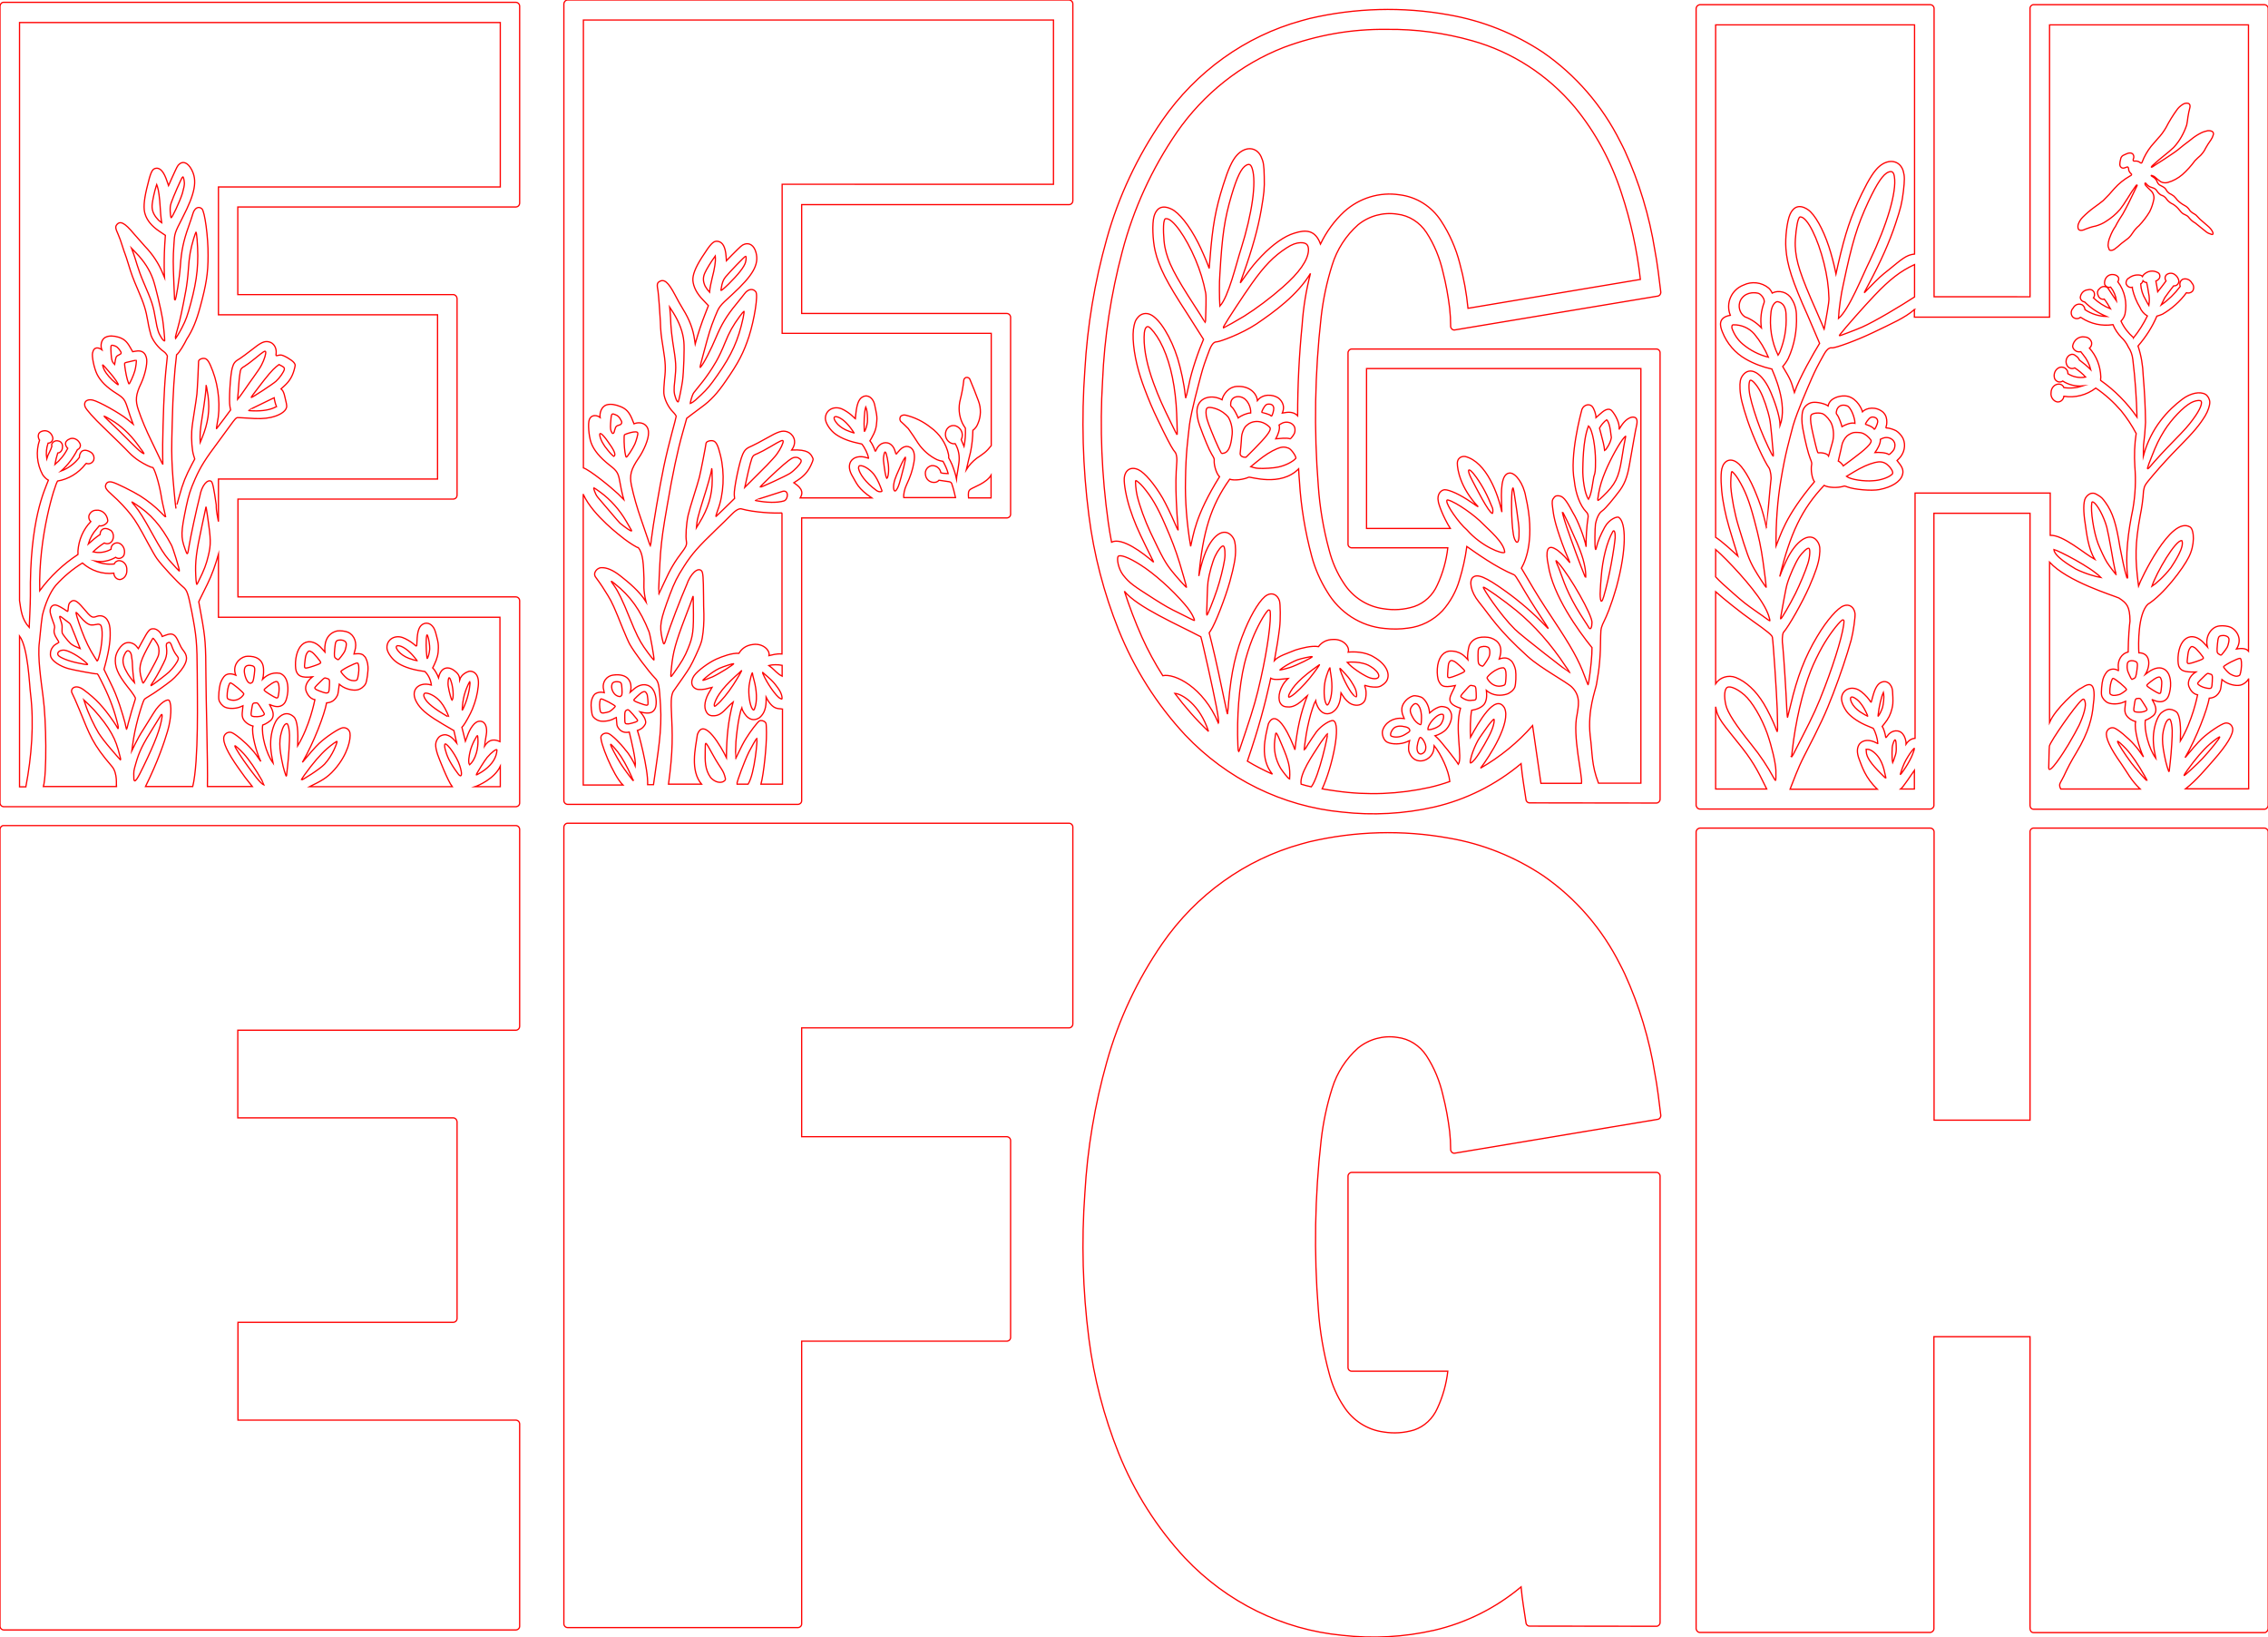 <?xml version="1.0" encoding="utf-8"?>
<!-- Generator: Adobe Illustrator 26.5.2, SVG Export Plug-In . SVG Version: 6.00 Build 0)  -->
<svg version="1.1" id="Layer_1" xmlns="http://www.w3.org/2000/svg" xmlns:xlink="http://www.w3.org/1999/xlink" x="0px" y="0px"
	 width="1359.1px" height="980.8px" viewBox="0 0 1359.1 980.8" style="enable-background:new 0 0 1359.1 980.8;"
	 xml:space="preserve">
<style type="text/css">
	.st0{fill:none;stroke:#FF0000;stroke-width:0.75;}
	.st1{fill:none;stroke:#FF0000;stroke-width:0.75;stroke-miterlimit:9.638;}
	.st2{fill:none;stroke:#FF0000;stroke-width:0.75;stroke-miterlimit:10.581;}
</style>
<path class="st0" d="M829.1,857.9c-9.8-1.3-18.5-6.9-23.9-15.4c-4-6-6.9-12.7-8.7-19.7c-3.4-12.5-5.6-25.4-6.5-38.4
	c-2.7-33.8-2.1-67.7,1.7-101.3c1.2-10.6,3.4-21,6.6-31.1c2.9-9.4,8.3-17.7,15.5-24.1c6.6-5.4,15.2-7.7,23.5-6.4
	c7.1,0.8,13.5,4.9,17.5,11c4.7,7.2,8,15.3,9.9,23.7c1.8,7.1,3.1,14.3,4,21.6c0.4,3.7,0.6,7.2,0.6,10.8c0,0.1,0,0.2,0,0.2
	c0.1,1.2,1.1,2.2,2.3,2.1l121.8-20.3c1.2-0.2,2-1.4,1.8-2.6c-0.7-6.1-2.2-18.2-3.5-24.7c-3.3-20.7-9.4-40.9-18.1-59.9
	c-0.6-1.4-2-4-2.7-5.4c-10.8-21.6-26.7-39.9-46.2-53.4c-17.1-11.4-36.4-19.1-56.5-22.5c-27.7-5-56.1-4.2-83.5,2.2l-4.8,1.3
	c-33.7,9.3-63.1,30.4-83.4,59.7c-14.9,21.6-26.2,45.6-33.3,71.1c-7.2,25.6-11.6,51.9-13.1,78.5c-2.1,29-1.3,58.2,2.4,87
	c3,23.6,9,46.6,17.8,68.6c9.4,23.4,22.9,44.7,39.9,63c25,26.4,58.3,42.8,94,46.2c18.4,2.1,37.1,1.1,55.2-3
	c19.1-4.4,36.9-13.3,52.1-26c0.7,7.8,1.9,14.4,3,21.9c0.3,0.9,1.1,1.6,2,1.6l76.2,0.1c1.2-0.1,2.1-1.1,2.1-2.3V704.6
	c0-1.2-1-2.2-2.2-2.2H809.9c-1.2,0.1-2.1,1.1-2.1,2.3v114.6c0,1.2,1,2.2,2.2,2.2h57.6c-0.9,7.7-3,15.3-6.3,22.3
	c-2.7,6.1-7.7,10.8-13.9,12.9C841.4,858.5,835.2,858.9,829.1,857.9z"/>
<path class="st1" d="M1218.6,496.1c-1.1,0-2.1,1-2.1,2.1l0,172.9H1159V498.4c0-0.5-0.2-1.2-0.8-1.7c-0.4-0.4-1-0.6-1.5-0.6h-138
	c-0.4,0-0.9,0.2-1.3,0.5c-0.6,0.4-1,1.2-1,1.9v477.2c0,0.3,0.1,0.6,0.2,0.8c0.2,0.4,0.4,0.7,0.7,1c0.2,0.2,0.8,0.5,1.4,0.5h138
	c1.2-0.1,2.2-1.1,2.2-2.2l0-175h57.6v175c0,1.2,0.8,2.3,2.1,2.3l138.3,0c0.7,0,1-0.1,1.8-1c0.4-0.5,0.5-1.3,0.5-1.5V498.4
	c0-0.5-0.1-0.8-0.3-1.1c-0.4-0.7-1.2-1.2-2-1.2L1218.6,496.1z"/>
<path class="st1" d="M2.1,494.6c-1.2,0-2.1,1.2-2.1,2.4v477.2c0,1.3,1.1,2.3,2.3,2.3h306.9c1.3-0.1,2.3-1.1,2.2-2.4v-121
	c0-1.3-1.1-2.3-2.3-2.3H142.6v-58.6h129.1c1.3-0.1,2.2-1.1,2.2-2.4V672c-0.1-1.2-1-2.2-2.2-2.3l-0.2,0h-129v-52.5h166.7
	c1.3-0.1,2.2-1.1,2.2-2.4V496.9c0-1.3-1.1-2.3-2.3-2.3L2.1,494.6z"/>
<path class="st1" d="M340,493.2c-1.2,0.1-2.1,1.2-2.1,2.4v477.2c0,1.3,1.1,2.3,2.3,2.3h138c1.3-0.1,2.3-1.1,2.2-2.4V803.5h123
	c1.3-0.1,2.3-1.1,2.2-2.4V683.3c0-1.3-1.1-2.3-2.3-2.3H480.4v-65.2h160.3c1.3-0.1,2.2-1.1,2.2-2.4V495.5c0-1.3-1.1-2.3-2.3-2.3
	H340.1L340,493.2z"/>
<path class="st0" d="M829.1,364.7c-9.8-1.3-18.5-6.9-23.9-15.4c-4-6-6.9-12.7-8.7-19.7c-3.4-12.5-5.6-25.4-6.5-38.4
	c-2.7-33.8-2.1-67.7,1.7-101.3c1.2-10.6,3.4-21,6.6-31.1c2.9-9.4,8.3-17.7,15.5-24.1c6.6-5.4,15.2-7.7,23.5-6.4
	c7.1,0.8,13.5,4.9,17.5,11c4.7,7.2,8,15.3,9.9,23.7c1.8,7.1,3.1,14.3,4,21.6c0.4,3.7,0.6,7.2,0.6,10.8c0,0.1,0,0.2,0,0.2
	c0.1,1.2,1.1,2.2,2.3,2.1l121.8-20.3c1.2-0.2,2-1.4,1.8-2.6c-0.7-6.1-2.2-18.2-3.5-24.7c-3.3-20.7-9.4-40.9-18.1-59.9
	c-0.6-1.4-2-4-2.7-5.4c-10.8-21.6-26.7-39.9-46.2-53.4C907.5,20,888.3,12.4,868.2,8.9c-27.7-5-56.1-4.2-83.5,2.2l-4.8,1.3
	c-33.7,9.3-63.1,30.4-83.4,59.7c-14.9,21.6-26.2,45.6-33.3,71.1c-7.2,25.6-11.6,51.9-13.1,78.5c-2.1,29-1.3,58.2,2.4,87
	c3,23.6,9,46.6,17.8,68.6c9.4,23.4,22.9,44.7,39.9,63c25,26.4,58.3,42.8,94,46.2c18.4,2.1,37.1,1.1,55.2-3
	c19.1-4.4,36.9-13.3,52.1-26c0.7,7.8,1.9,14.4,3,21.9c0.3,0.9,1.1,1.6,2,1.6l76.2,0.1c1.2-0.1,2.1-1.1,2.1-2.3V211.3
	c0-1.2-1-2.2-2.2-2.2H809.9c-1.2,0.1-2.1,1.1-2.1,2.3v114.6c0,1.2,1,2.2,2.2,2.2h57.6c-0.9,7.7-3,15.3-6.3,22.3
	c-2.7,6.1-7.7,10.8-13.9,12.9C841.4,365.3,835.2,365.7,829.1,364.7z M938.2,399.2c-8.7-13.2-18.6-24.4-29.5-33.4
	c-7.1-5.8-19.3-14.5-19.8-14c-0.5,0.5,10.1,16.5,18.9,25.2c4,4,32.5,26,32.9,26.1C940,401.6,939.6,401.3,938.2,399.2z M954,372.9
	c0.1-4.4-12.8-27.3-20.1-35.6c-2-2.3-2-2,0.2,3c1.8,4.3,3.6,11.8,10.5,23.7c3.2,5.5,6.8,10.6,7.4,11.8
	C953.2,378,954,375.6,954,372.9z M961,357.5c3.4-11.4,6.4-29.4,6.9-35.5c0.1-3.2-0.6-4.8-1.4-3.6c-3.6,6.3-6.2,16.7-7,27.5
	c-0.2,2.8-0.5,6-0.5,7.2C958.7,355.8,958.9,364.6,961,357.5z M948.6,334.9c-2-6.9-5.5-13.9-6.2-15.6c-1.5-3.7-5.9-12.8-6.1-12.6
	c-0.3,0.3,1.6,6.6,5.1,16.3c4.2,11.8,8.6,23.3,8.8,23.1C950.3,346,950.6,341.8,948.6,334.9z M888.9,314.1
	c-5.2-5.5-16.3-13.2-21-14.5c-0.7-0.2-0.9-0.1-0.9,0.7c0,2.6,7,12.8,12.1,17.2c8.7,9.9,21.2,14.7,22.6,13.4
	C901.5,325.1,891.7,317,888.9,314.1z M907.3,295c-0.6-3.2-0.6-3.2-1-1.8c-0.7,2.8-0.8,18.6,0.6,27c0.5,3.9,3.7,9.2,3.4-2.4
	C910.4,314.9,907.6,296.8,907.3,295z M894.3,304.2c-2.9-7.3-5.7-12.8-9.8-18.5c-4.6-6.4-6.2-5.2-2.2,2.2c2.2,4.2,9.7,19.1,12,19.7
	C894.5,307.6,894.9,305.7,894.3,304.2z M960.6,297.3c7.4-7.1,9.4-11.1,11.2-22.3c0.8-5.4,1.7-10,2.3-13.1c0.2-0.9,0.2-0.9-0.8,0.2
	c-2.7,3-8,12.5-11.2,20.1c-2.1,5.1-3.2,8.5-4.1,13.3c-0.6,3.4-0.7,4.3-0.3,4.3C958,299.7,959.2,298.7,960.6,297.3z M955.1,285.6
	c0.9-2.6,1-3.4,1-9.7c0-7.3-1.6-18.4-4.2-20.7c-3.5,8.7-3.3,24.2-3.4,25.7c-0.2,5.5,1.1,15.1,3.4,18.2
	C953.8,296,954.4,289,955.1,285.6z M965.6,262.2c-0.2-0.3-0.5-8.6-2.8-10.7c-1.5,1-3.6,3.5-4.3,5l1.2,4.6c0.7,2.5,1.6,5.9,1.9,9
	C961.8,270.1,965,266.1,965.6,262.2z M754.4,280.6c-1.8,0-3.9-0.7-4.9-1l3.9-3.2c4.2-3.5,8.3-6.1,11.9-7.6c2.8-1.2,4.6-1.2,6.9-0.3
	c1.9,0.8,4.8,5.4,4.3,6.1c-1.7,2-6.4,4.4-10.5,5.2C763.7,280.4,756.9,280.8,754.4,280.6z M743.2,271.3l0.4-4
	c0.2-2.2,0.4-4.7,0.4-5.5c0.1-1.9,1.1-4.6,2.2-6.1c0.5-0.6,1.6-1.5,2.4-2c1.2-0.7,4.3-2,8.2-0.5c1.9,0.7,4.3,2.6,4.4,3.4
	c0.2,1.8-2.7,5.4-9.6,12.4l-4.9,4.9C744.7,274.2,742.8,273,743.2,271.3z M732.2,271.7c-0.4,0.1-2.8-4.8-6.3-13.5
	c-2.5-6.2-3.2-8.6-3.2-11c0-2.3,0.4-3,1.9-3.1c1.6-0.1,7.5,1,11.5,5.9c1.9,3.2,2.8,7.8,2.1,11.6C737,272.5,733.2,271.3,732.2,271.7z
	 M764.5,262.9c1.1-1.9,2.8-5.9,2-8.3l1.3-0.8c2.6-1.6,6.1-1,7.7,1.5c0.6,0.9,0.7,2.7,0.3,4c-0.3,1-2.2,3.5-2.6,3.6
	C770.9,262.1,766.6,262.8,764.5,262.9z M742,250.4c-0.8-1.9-2.5-5.4-3.8-6.5c-0.7-0.6-0.8-0.8-0.7-2c0-3.1,2.6-4.9,6-4.1
	c4.3,1.1,6.2,6.4,6,9.6C747.4,247.4,743.6,249,742,250.4z M756.2,247.1c-0.4-0.3,1.3-3.5,2.2-4.3c0.7-0.6,1.1-0.7,2.1-0.7
	c1.7,0,2.7,0.9,2.8,2.5c0.1,1.2-0.9,4.7-1.4,4.7C760.8,248,756.3,247.2,756.2,247.1z M741.8,446.7c-0.7-17.2,0.7-35.6,3.9-48.9
	c1-4.2,3-10.6,4.7-14.8c2.8-7.1,7.1-15,9.5-17.4c0.4-0.3,1-0.2,1.2,0.4c0.8,5.4-1.5,22.5-5.5,40.3c-2.5,11.2-4.3,17.6-9,31.6
	c-1.5,4.3-3,8.9-3.4,10.1c-0.4,1.2-0.5,1.8-0.9,2.3C742,450,741.9,448.7,741.8,446.7z M707,367.5c-6.4-3.1-8.5-4.3-15.3-8.6
	c-12.5-8-14.7-9.4-18.6-14.3c-3.1-4-4-10.2-3-11.3c1.2-1.2,6.4,0.7,13.3,5.1c8.1,5.1,18.9,14.7,26.5,23.6c4.7,5.4,5.9,9.2,5.9,9.5
	c0.1,0.4-0.2,0.3-1.8-0.5C713.1,370.5,709.8,368.9,707,367.5z M723.1,366.5c0.1-1.1,0.2-5.1,0.3-8.9c0.1-3.8,0.3-7.9,0.5-9.1
	c0.7-4.9,2.7-12.1,4.3-15.4c1.6-3.4,4-6.4,4.9-6c0.9,0.3,1.3,4.7,0.7,8.4c-0.7,4.4-2.6,12.2-4.5,17.8c-2.2,6.6-5.7,15.3-6.1,15.3
	C723.1,368.5,723.1,367.8,723.1,366.5z M702.3,342.2c-3.9-4.9-5.7-8.1-12.9-23.3c-3.3-7-6.5-15.8-8-22.1c-0.7-3-1.2-8.9-0.8-8.9
	c0.6,0,2.9,2,4.4,3.8c5.1,6.1,8.4,11.6,13.1,22.4c4.1,9.4,6.3,15.1,8.8,23.2c1.5,5,4.1,13.9,4.1,14.5
	C711,352.3,705,345.6,702.3,342.2z M702.4,254.7c-5.6-11.4-8-16.6-11.1-25.1c-3.8-10.3-5.8-19.7-5.7-27.5c0-3.8,0.7-7,2.7-6.3
	c1.7,1,4.6,4.7,6.8,8.7c5.2,9.6,8.5,22.4,9.7,37.9c0.4,4.8,0.8,18.5,0.6,18.2C705.3,260.5,703.9,257.9,702.4,254.7z M733.4,195.4
	c2.5-4.4,11.6-18.2,16.6-25.3c7.7-10.9,13.3-16.6,21-21.6c3.2-2.1,5.8-3,8.2-3.1c3.6-0.1,5,1.2,4.9,4.6c-0.3,5.9-5.5,13.4-15.5,22.1
	c-7,6.2-15.8,12.8-23,17.3c-3.4,2.1-12.1,7-12.5,7.1C733,196.4,733.1,196,733.4,195.4z M721.1,191.5c-0.6-1.1-2.9-4.7-5-7.9
	c-12.4-19.1-16.2-26.6-18-35.4c-0.9-4.4-1.2-13.3-0.5-15.7c0.4-1.4,0.5-1.5,1.3-1.5c3.9-0.1,11.7,10.8,17.5,24.5
	c2.8,6.7,4.7,12.8,6.1,20c0.5,2.4,0,12.4,0,14.4c-0.1,2-0.1,3.6-0.2,3.6C722.3,193.5,721.8,192.6,721.1,191.5z M731,164.4
	c1.4-23.8,2.8-33.2,7-47.4c3.3-11.1,5.9-16.4,8.8-18c1.8-1,2.8-0.5,3.6,2c2.6,8.1,0,26.8-6.7,48.1c-2.9,8.9-7.4,28.6-12.7,34.3
	C730.7,178.6,730.6,169.1,731,164.4z M696.8,404.8c7-1.5,24.3,6.7,33.4,28.6c0.2-0.2,0-3.3-1.2-9.6c-2-10.4-8.2-38.4-9.4-42.3
	c-13.4-7.1-38.1-17.7-45.8-27.3c3,9.3,6.5,18.5,10.5,27.5C687.9,389.7,692.1,397.4,696.8,404.8z M724.2,438.2
	c-5.2-16.2-16.1-22.6-20.2-22.8C710.1,423.5,716.8,431.2,724.2,438.2z M767.3,460.1c-3-5.3-4.1-10.6-3.4-16.6
	c0.7-6.1,0.4-6.3,4.4,3.1c3.9,9.2,5,13.1,4.5,20.1C771.7,466.3,768.3,461.7,767.3,460.1z M790,447.1c1.5-2.5,5.4-7.7,5.6-7.7
	c0.4,0-5.1,25.9-9.8,32c-1.5-0.3-4.6-1.1-6.1-1.6C778.6,463.8,786.7,452.3,790,447.1z M794.7,421.7c-1.4-2.4-1.6-9.3-0.5-14.2
	c0.7-3.1,2.8-8.6,2.8-7.2c0,0.5,0.2,2.1,0.5,3.7c1.2,6.9,0.7,13.6-1.2,17.3C795.6,422.6,795.3,422.7,794.7,421.7z M772.2,417
	c0.1-1.1,1.9-4.2,3.9-6.5c2.4-2.8,5.9-5.9,10.2-9.1c2-1.4,3.9-2.9,4.3-3.1c0.7-0.6-2.7,4.2-5.7,7.9c-3.5,4.3-8.4,9.2-11,10.8
	C772.3,417.9,772.2,417.9,772.2,417z M811.8,417c-2.2-1.3-6.8-9.7-8.7-15.7c-0.2-0.9-0.5-1.5,0.8,0c3.6,3.8,4.6,5,5.9,7.1
	c2,3.2,2.7,4.6,3,6.5c0.3,1.5,0.2,2.6-0.2,2.6C812.6,417.5,812.3,417.3,811.8,417z M821.2,406.2c-2.6-0.7-9.6-5.1-12.4-7.9l-1.5-1.5
	c2.4-0.4,7.1-0.1,9.5,0.6c2.5,0.6,3.9,1.4,6.3,3.1C828,404.4,827,407.8,821.2,406.2z M768.7,400c2.6-1.8,6.4-3.8,8.8-4.7
	c2.2-0.8,8.3-2.1,8.8-1.9c0.7,0.3-9.3,5.2-13.3,6.5c-1.4,0.5-5.4,1.5-5.9,1.5C766.6,401.5,767.7,400.8,768.7,400z M761.5,406.3
	c-0.2,1.1-0.5,2.1-0.7,3.2c-2.9,12.8-6.2,25.7-13.3,46.5c4.8,2.9,9.9,5.5,15,7.8c-7.7-9.3-4.4-22-2.4-30.2
	c5.1-10.6,13.7,9.3,15.9,15.6c1.3-12.2,3.3-21.8,7.5-32.6c-1,0.7-6.4,7.6-11.9,6.9c-2.2,0-3.6-0.8-4.5-2.5
	c-1.6-3.1-0.3-9.9,4.8-14.5C764.2,407.4,762.9,407.1,761.5,406.3z M851,451.7c-0.9-0.2-1.7-1.3-1.8-2.7c-0.3-2,1-6.9,1.8-7.2
	c1-0.3,3.2,3.2,3.4,5.4c0.1,1.3-0.2,2.5-0.8,3.3C852.9,451.3,851.7,451.9,851,451.7z M858.6,436.7c-1.4,0.5-2.5,0.5-2.9,0.4
	c-0.4-3,5.7-10.1,8.9-9.1c1.1,0.5,0.2,4.3-1.5,6.3C862.2,435.2,860.2,436.3,858.6,436.7z M834,441.1c-0.6-0.3-0.7-0.4-0.7-1.2
	c0-1,1.1-3,2.1-3.8c1.6-1.2,4-1.4,7-0.6c2.2,0.6,2.5,1.6,2.4,2.6c0,0.2-2.8,2-3.9,2.5C837.8,442.1,834.8,441.5,834,441.1z
	 M847.4,431.1c-2.5-3.9-2.8-5.8-1.6-7.6c1.7-2.4,3-2.6,4.4-0.6c0.9,1.3,1.4,3.2,1.6,5.7c0.1,1.6-0.1,5.4-0.3,5.5
	C850.7,434.3,848.7,432.9,847.4,431.1z M882.6,450.4c2.9-7.7,4.7-9.2,7.7-13.6c2.1-3.1,4.8-6.3,5-5.9c0.3,0.8,0,4.7-3.6,11.2
	c-2.1,3.9-7.7,14.2-10.4,15C880.4,457.4,881.9,452.2,882.6,450.4z M876.2,418c-0.9-0.6-0.9-0.7-0.6-1.4c0.2-0.4,1.5-1.9,2.9-3.4
	c2.4-2.7,2.5-2.7,3.5-2.5c2.4,0.4,2.4,0.3,2.6,4.5c0.2,4.1,0,4.3-2.2,4.3C879.3,420.2,876.7,418.4,876.2,418z M891.1,406.1
	c0-0.9,5.7-6.3,10-6c1.5,0.9,1.5,3.6,1.3,6.6c-0.2,3.1-0.4,3.6-1.3,3.9C894.5,412.9,891.1,406.5,891.1,406.1z M867.5,405.3
	c-0.1-0.4,0.2-7.3,0.8-8.3c0.8-1.5,1.4-1.6,3.3-0.7c1.2,0.6,6.1,5.1,6.1,5.6c0,0.6-1,1.1-4.3,2.5
	C868.8,406.2,867.8,406.4,867.5,405.3z M887.3,398.7c-1.4-0.7-1.6-1.3-1.6-6c0-4.1,0.3-4.7,2-5.2c1.9-0.5,3.7-0.2,4.5,0.7
	c0.6,0.7,1,3.9-0.2,5.9c-0.6,1.3-3.2,5-3.4,5C888.5,399.2,888,399,887.3,398.7z M869.1,316.6c-4.5-7.2-7.1-14.8-7.2-16.2
	c-1-4.5,1.9-7,3.9-7c2.8,0,9.4,3,15.7,7.4c1.4,0.8,3,2.2,4.3,2.8c-10.9-11.6-12.5-22.6-12.5-26.1c0-2.7,2.1-4.4,4.8-4
	c12.7,3.3,19.7,22.7,21.9,33.3l-0.2-5.9c-0.5-12,1.1-17.5,5.1-17.5c3.2,0,8,6,9.4,14.2c5.6,24.2,0.3,37.8-2.6,42.8l3.8,6.4
	c5.8,9.9,8.1,13.5,14.9,23.8c11.4,17.2,15.6,24.7,19.4,35c0.9,2.4,1.7,4.5,1.8,4.6c0.4,0.4,2.1-13.2,2.3-18.3l0.1-3.9
	c-8.1-10-23.5-31.3-26.2-49.5c-1.8-8.5-0.5-12.5,4.3-9.6c1.7,0.8,5.4,4.2,7.3,6.6c0.7,0.9,1.3,1.5,1.3,1.5c0.1-0.1-2.3-5.2-4.6-11.5
	c-4.5-12.5-5.1-16.5-5.7-21.5c-0.5-3.6-0.3-4.6,0.9-6c0.6-0.7,1.1-1,2.2-1c3,0,4.7,1.9,9.1,10.2c2.9,4.5,6.8,14.7,7.9,20.4
	c-0.2-4.6,0.4-13.2,1.1-17.3c0.2-0.8,0.3-2.4-1.2-3.8c-3.5-3.6-6.2-10.7-7-18.5c-2.9-14.8,3.8-39.9,4.6-42.8c1.1-2.7,4.3-3.5,6-1.8
	c1.3,1.4,2.4,4.8,2.4,6.8l2.6-2.3c1.5-1.3,4.5-4.1,6.8-1.9c2.2,2.4,5.1,7.8,4.4,11.3c1.3-2.2,3.9-6.7,7.9-7.4
	c2.7-0.2,3.5,1.5,2.5,5.6c-0.4,1.4-2.2,11.9-4.2,23.2c-1.3,7.5-3.1,11.9-6.7,16.4c-2.2,2.9-7.5,9.6-9.5,10.9c-1.1,0.7-3,2.6-4.1,7.9
	c-0.4,3-0.5,12.9-0.1,14.7c0.2,1,0.3,0.9,0.8-1.1c0.8-3.4,2.2-6.8,4.8-11.6c2.7-4.9,7.5-6.7,8.5-5.9c4.3,3,4.8,18.7-1.4,41.6
	c-7.2,24.8-9.4,20.1-9.5,29.1c-0.1,12.9-0.7,19.3-2.5,29.3c-0.6,3.5-5.4,15.3-3.8,30.6c1.5,11.4,0.7,17.4,5,28.6l25.4,0V220.8H818.9
	v95.8H869.1z M791.3,146.2c3.5-7.3,8.3-13.9,14.2-19.4c9.1-8.2,21.2-11.9,33.1-10.1c10.2,1.2,19.3,6.9,25,15.7
	c5.1,7.8,8.9,16.4,11.2,25.5c2.4,8.8,4,17.7,4.9,26.8L983,167.4c-2-17.7-5.8-35.1-11.4-51.9c-6.1-18.8-15.5-36.2-27.9-51.3
	c-16.2-19.3-37.6-33.1-61.5-39.8c-16.6-4.7-33.8-7-51-6.8c-21.1-0.3-42.1,3.4-61.9,10.8c-25.8,10.1-48.1,27.8-64.1,50.9
	c-14.9,21.7-26,45.9-32.7,71.5c-6.7,25.3-10.7,51.2-11.8,77.4c-1.7,28.3-0.5,56.6,3.4,84.6c0.6,4,1.2,8,2,12
	c6.3-3.1,18.9,6.5,25.2,12l-0.4-0.9c-0.2-0.5-2.1-4.3-4.1-8.3c-5.2-10.6-7.2-15.3-9.7-22.9c-2.2-6.8-3.6-14.5-3.4-18.1
	c0.4-5.1,4-7.3,8.5-5.2c3.8,1.8,9.5,8.5,14.5,17c1.9,3.3,5.1,9.9,7.5,15.5c0.9,2.2,1.7,3.8,1.8,3.6c0-0.3-0.1-2.2-0.3-4.3
	c-0.2-2.1-0.6-8-0.8-13.1c-0.4-9.4-0.3-15.2,0.3-23.5c0.1-1.2,0.1-3.7-0.8-5.4c-1.7-2-3.1-4.5-7.5-13.3c-4.9-10-6.5-13.5-9.3-20.5
	c-2.7-6.9-3.7-9.8-5.2-14.9c-3.1-10.9-4.2-21.7-2.8-27.5c0.6-2.5,1-3.4,2.3-4.9c1.9-2.3,4.9-2.9,7.6-1.6
	c5.5,2.6,12.3,13.7,16.2,26.2c1.9,6.2,3.9,15.5,4.5,21.6c0.1,1.2,0.3,2.2,0.4,2c0.1-0.1,0.9-3.3,1.7-7.1c1.6-8.9,6.3-21.9,8.9-27.9
	l-9.7-15.3c-12.5-19.1-17-28-19.3-37.8c-1.5-6.5-1.8-16.2-0.7-20.4c1-3.7,3.6-7.8,10.4-4.6c4.6,2.1,10.8,9.9,16,20.1
	c1.9,3.7,4.7,10.1,6,13.6l0.7,1.9l0.5-6c1.5-19.3,3.3-29.4,7.9-43.9c3-9.6,5.4-14.8,8.1-17.8c5-5.6,11.8-5.3,14.6,0.7
	c1.4,3,1.8,5.2,1.9,12.1c0.2,7.1-0.1,9.8-1.8,19.8c-2,11.4-5.4,23.5-10.6,38.1c-1.2,3.3-2.1,5.9-2,5.8c0.1-0.1,1.4-1.9,2.8-3.9
	c4.1-5.8,6-8.1,10-12.3c6.7-7,13.8-12,19.6-13.7C782.4,137.5,788.2,137.6,791.3,146.2z M785.3,163.8c-7.9,13.1-21.8,23.1-32.4,30.3
	c-8.7,5.8-21.7,10.6-23.8,10.7c-0.7,0-2.5,0.1-4.3,4.8c-2.7,7.1-3.8,10.3-5,14.8c-1.8,6.9-5.7,20.9-7,30c-1,9.2-2.2,16.7-2.4,33.4
	c-0.3,11.6,0.8,26.4,3.1,39.5c1.7-6.8,2.6-18.1,17.3-41.7c-1.7-1.5-3.4-6.6-3.2-9.7c0.1-1.1-0.1-1.5-1.5-3.8
	c-1.6-2.6-4.3-9.2-7.2-17.1c-1.3-3.6-1.9-7.5-1.5-10.2c1.1-7,9-8.6,14.9-5.3c0.5-2.7,3.7-7.9,9.2-8c7.1-0.3,11.5,3.9,12,8.5
	c3.2-4.3,9.4-3.7,12.5-1.6c1.2,0.9,4.6,4,2.4,9.1c1.4-0.1,5.9-1.8,9.2,1.6c0-18.2,0.9-36.3,2.7-54.4
	C781,184.2,782.7,173.9,785.3,163.8z M763.7,395.7c1.3-7,2.4-13.8,3.1-19.6c0.6-5,0.5-14.3-0.1-16.2c-1.2-3.6-4.3-5.1-7.4-3.4
	c-3.6,1.9-8.9,10.2-13.2,20.5c-5.5,13.1-8.4,26.1-9.8,43.2c-0.3,3.7-0.6,7-0.7,7.4c-0.1,0.4-0.6-1.8-1.3-5.3
	c-1.9-9.4-6.3-29.8-8.1-36.8l-1.6-6.4l0.9-1.3c2.7-4,8.7-19.4,11.5-29.4c2.6-9.5,3.5-14.5,3.4-19.2c-0.1-4.1-0.6-6-2-7.8
	c-4.8-6-12.3-0.9-16.7,11.4c-1.2,3.3-2.6,8.4-3.3,12.3c2.4-26.2,7.1-42,18.5-58c2.9,1,8.6,0.1,11.4-1.2c0.8-0.5,19,6,29.9-5
	c0.1,2.5,0.3,5,0.5,7.5c0.9,15.1,3.4,30.1,7.3,44.7c2,7.6,5.2,14.8,9.3,21.4c7.4,12.5,20.1,20.7,34.3,22c4.7,0.5,9.5,0.5,14.2-0.2
	c7.8-0.9,15.1-4.6,20.6-10.4c4.7-5.3,8.2-11.6,10.2-18.5c2-6.5,3.5-13.3,4.4-20c5.3,3.7,17.1,12.3,28.4,17c0.3,0,1.7,2,3.1,4.4
	c4.4,7.6,8.5,14.2,12.9,20.8c5.3,8.1,5.3,8,2.6,5.2c-6.9-7.2-15-14.3-23.8-20.6c-12-8.6-17-10.7-19.7-8.2c-2.1,2-1.4,8.3,3.7,14.6
	c7.6,9.4,11.1,16.2,29.3,32.7c7.7,7,23.5,15.4,26.4,18.3c5.8,5.6,3.7,12.3,3.2,16.3c-3,12.7,3.4,37.3,2.6,41.4l-24.3,0l-5-34.6
	c-8.8,10.1-19.5,18.8-31.2,25.5c5.3-6.8,18.6-27.5,14.3-36.2c-5.4-8.9-15.4,8.6-20.3,17.7c-0.2-4-0.2-12,0.7-16.2
	c3.1-0.4,6.8-1.9,8-4.4c0.6-1.2,1.3-3.2,0.8-7.5c4,3.6,9.1,3.2,12.1,2.3c2-0.6,4.2-2.4,4.9-4.1c0.7-1.7,0.9-7.7,0.5-10.3
	c-0.4-2.2-1.6-4.8-2.7-5.7c-1.5-1.3-3.2-2.3-7.1-1c2.7-7.7-0.7-11.1-5-12.6c-1.7-0.6-5.2-0.7-7.2-0.2c-2.8,0.7-4.8,2.4-5.8,4.9
	c-0.5,1.8-1.3,5.7-0.8,8.3c-1.7-1.8-4.6-5.6-11.4-5.1c-4,0.8-6.5,4.6-6.9,10.6c-0.2,2.8,0.2,6.1,0.9,7.4c1.4,2.6,2.1,4.2,9.9,2.6
	c-2.5,6.1-7.2,10.3,3.1,13.6c-3.6,12.5,1.4,29.5-1.3,33.6c-1.4-2.4-10.6-14.1-12.7-15.9c-0.7-0.6-1.3-1.2-1.3-1.2
	c2.5-0.6,5.5-2.4,6.7-3.8c2.2-2.4,3.6-6.3,3.2-8.9c-0.2-1.4-1.2-3.2-2.3-3.9c-0.9-0.6-2.8-1-4.1-0.9c-1.4,0.2-4.4,1.7-5.8,3.1
	c-0.5,0.5-0.9,0.8-0.9,0.8c0,0-0.1-0.7-0.2-1.4c-0.5-3.2-2-6-4.1-7.7c-1-0.8-4.3-1.5-5.5-1.2c-3.3,0.9-6.3,4.1-6.8,7.1
	c-0.2,1.5,0,3.4,0.8,5.1l0.6,1.4l-1.1-0.1c-5.5-0.6-10.5,2.5-11.9,7.3c-0.6,2.1,0.6,5.8,2.7,6.9c2.9,1.5,8.4,1.4,11.9-0.2l1.6-0.7
	l-0.3,1.4c-0.3,1.5-0.4,3.7-0.2,4.8c0.3,1.3,1.2,3,2.2,4c4.5,4.5,12.6,0.8,12.9-5.9l0.1-1.3c4.1,5.1,8.7,14.8,9.4,21.5
	c-4,1.4-8,2.6-12,3.5c-18.4,4.1-37.4,4.9-56.1,2.2c-2.8-0.4-5.6-0.8-8.4-1.3c6-12.7,11.7-39.1,6.6-40.9c-1.8-0.3-7.1,2.9-10,6.7
	c-1.4,1.9-3.6,5.2-5,7.4c-1.3,2.2-2.4,4-2.4,3.9c-0.1-0.2,0.8-7.4,1.3-10.1c0.8-4.8,2.3-11,3.5-14.5c1.2-3.7,1.3-3.8,2.1-5.2
	c0,0.8,2.6,10.2,9.6,7.1c5.1-3,5.3-8.9,5.6-11.9l1,1.6c1.4,2.3,3.4,4.3,5.2,5.1c3.1,1.4,6.4,0.7,7.9-1.8c1-1.6,1.2-5.6,0.5-7.8
	c-0.3-0.8-0.5-1.5-0.4-1.6c0,0,0.7,0.1,1.5,0.4c1.9,0.6,5.5,0.9,7.1,0.4c1.6-0.4,3.7-2.1,4.5-3.4c2.6-4.4-0.5-10.3-7.5-14.3
	c-5.4-3.4-12.3-3.3-15.5-3c1.1-3-2.7-7.8-8.8-7.6c-4.5,0-7.3,2-9,4.3c-4.2-0.7-10.1,0.9-13.7,2C771.6,391.4,766.1,393,763.7,395.7z"
	/>
<path class="st2" d="M1267.1,149.3c1.4-1,2.8-2.2,4.1-3.4c1.4-1.1,2.8-2.1,4.2-3.2c1.1-1,2.1-2.3,2.9-3.6c1-1.5,2.2-2.8,3.5-3.9
	c2.4-2.5,4.6-5.4,6.4-8.4c1.2-2.4,2-4.9,2.5-7.5c0.3-2-0.5-4-2-5.3c-1-0.9-1.9-1.8-2.8-2.8c-0.4-0.4-0.6-1-0.5-1.5
	c0.1-0.1,0.3-0.1,0.5,0.1c0.6,0.9,1.5,1.6,2.4,2.1c0.8,0.3,1.6,0.6,2.5,0.9c0.8,0.4,1.4,1,1.8,1.7c0.6,0.9,1.4,1.7,2.3,2.3
	c0.6,0.2,1.2,0.5,1.8,0.8c0.7,0.5,1.3,1.1,1.8,1.9c0.9,1.2,2.2,2.2,3.6,2.8c1.5,0.9,2.8,2.1,3.9,3.5c0.7,0.9,1.4,1.7,2.3,2.3
	c0.6,0.3,1.1,0.6,1.8,0.9c0.8,0.4,1.4,1,1.9,1.7c1,1.2,2.2,2.2,3.5,2.9c1.2,0.9,2.4,1.9,3.6,2.9c1,0.8,2.1,1.7,3.1,2.5
	c0.9,0.7,1.9,1,3,1.4c0.7,0.3,1.4-0.1,0.6-1.7c-0.7-1.4-1.8-2.5-3-3.5c-1.5-1.3-3-2.6-4.5-3.9c-0.7-0.8-1.5-1.6-2.3-2.4
	c-0.7-0.5-1.4-1-2.2-1.4c-0.7-0.5-1.4-1.1-1.8-1.8c-0.7-1.1-1.7-2-2.9-2.6c-1.5-0.8-3-1.9-4.2-3.1c-0.7-0.9-1.4-1.7-2.2-2.5
	c-0.9-0.7-1.8-1.2-2.8-1.7c-0.7-0.5-1.3-1.1-1.7-1.9c-0.5-1-1.4-1.7-2.4-2.2c-0.6-0.3-1.2-0.6-1.7-0.9c-0.7-0.5-1.2-1.3-1.5-2.1
	c-0.5-1.2-1.5-2.2-2.6-2.8c-0.3-0.1-0.6-0.4-0.9-0.6c-0.1-0.1,0-0.3,0.3-0.2c0.8,0.2,1.6,0.6,2.2,1.2c1,0.9,2,1.7,3.1,2.5
	c1.3,0.8,3,0.9,4.4,0.5c3.2-0.9,6.1-2.5,8.7-4.7c2.8-2.5,5.3-5.3,7.5-8.3c1.1-1.1,2.2-2.2,3.4-3.2c1.2-1.3,2.3-2.7,3-4.3
	c1-1.7,2-3.4,3.2-5c0.6-0.9,1.1-1.9,1.4-3c0.8-2.5-2.5-2.6-3.3-2.5c-1.5,0.3-3,0.8-4.3,1.5c-2.2,1.1-4.2,2.5-6,4
	c-1.4,1-2.8,2.1-4.2,3.2c-2.3,2-4.8,3.9-7.4,5.6c-2.9,2-5.9,3.9-8.9,5.8c-0.7,0.5-1.5,1-2.2,1.5c-0.8,0.5-0.9,0.2-0.8,0.1
	c0.3-0.5,0.7-0.9,1.2-1.3c2.1-1.9,4.3-3.8,6.6-5.6c1.9-1.5,3.8-3.1,5.5-4.7c1.8-1.9,3.4-4.1,4.7-6.4c1.3-2.3,2.4-4.7,3.2-7.2
	c0.3-1.5,0.5-3,0.7-4.6c0.3-2,0.7-3.9,1.2-5.8c0.2-0.8,0.2-2.1-1.1-2.5c-1.1-0.2-2.2,0-3.1,0.6c-1.5,0.9-2.8,2.1-3.8,3.6
	c-2.3,3.2-4.4,6.6-6.2,10.1c-1.4,2.5-3.1,4.8-5.1,6.9c-1.3,1.5-2.6,3-3.9,4.5c-2.3,2.9-4.2,6.2-5.5,9.7c-0.4,0.9-1.2,0-1.7-0.3
	c-0.7-0.4-1.6-0.6-2.5-0.5c-0.6,0.1-1.2-0.1-1.1-0.6c0-0.4,0.1-0.8,0.3-1.2c0.2-0.8,0.1-1.7-0.5-2.4c-0.3-0.3-0.7-0.5-1.1-0.6
	c-0.9-0.1-1.7,0-2.5,0.4c-0.8,0.3-1.6,0.7-2.4,1.1c-0.7,0.5-1.2,1.3-1.3,2.1c-0.3,1.1-0.5,2.1-0.5,3.2c0,0.4,0.1,0.8,0.3,1.2
	c0.4,0.7,1.3,1.2,2.1,1c0.6-0.1,1.2-0.4,1.8-0.6c0.2-0.1,0.5-0.2,0.8,0.2c0.2,0.3,0.3,0.7,0.3,1.1c0,0.4,0.1,0.9,0.3,1.2
	c0.3,0.6,0.7,1.1,1.2,1.5c0.5,0.3,0.4,0.9-0.8,1.4c-3.5,2-6.6,4.5-9.2,7.4c-2.1,2.5-4.4,5-6.8,7.3c-1.7,1.4-3.5,2.7-5.3,4
	c-2.5,1.8-4.8,3.8-7,6c-1.1,1.1-1.9,2.4-2.5,3.9c-0.3,0.8-0.4,1.7-0.2,2.6c0.3,1.8,2.7,1.5,4.3,0.6c2-0.8,4.2-1.5,6.3-1.9
	c2.1-0.6,4.2-1.5,6-2.7c3.2-2,6.1-4.4,8.5-7.2c1.5-1.9,2.8-3.9,4.1-6l0.4-0.6c1.6-2.7,3.3-5.2,5.1-7.7c0.4-0.5,0.7-0.5,0.7-0.1
	c-1.8,3.6-3.5,7.1-5.2,10.7c-1.1,2.2-2.2,4.3-3.4,6.4c-1.6,2.4-3.1,4.8-4.4,7.4c-1.4,2-2.5,4.2-3.3,6.4c-0.6,1.4-1,2.9-1.1,4.5
	c-0.1,0.9,0.1,1.7,0.5,2.5C1263.8,150.4,1265.8,150.2,1267.1,149.3z M1218.6,2.8c-1.1,0-2.1,1-2.1,2.1l0,172.9H1159V5.1
	c0-0.5-0.2-1.2-0.8-1.7c-0.4-0.4-1-0.6-1.5-0.6h-138c-0.4,0-0.9,0.2-1.3,0.5c-0.6,0.4-1,1.2-1,1.9v477.2c0,0.3,0.1,0.6,0.2,0.8
	c0.2,0.4,0.4,0.7,0.7,1c0.2,0.2,0.8,0.5,1.4,0.5h138c1.2-0.1,2.2-1.1,2.2-2.2l0-175h57.6v175c0,1.2,0.8,2.3,2.1,2.3l138.3,0
	c0.7,0,1-0.1,1.8-1c0.4-0.5,0.5-1.3,0.5-1.5V5.1c0-0.5-0.1-0.8-0.3-1.1c-0.4-0.7-1.2-1.2-2-1.2L1218.6,2.8z M1300.9,340.1
	c2.1-3.2,8.3-12.5,6.6-16.2c-3.6-0.8-15.2,19-18,27.4C1291.7,349.9,1297,345.3,1300.9,340.1z M1284.1,168.6
	c-0.3,0.6-0.7,1.2-1.3,1.5c0.2,3.4,1.2,6.6,3,9.5c0.6,1.2,1.2,2.3,1.9,3.4c0.4-2.5,0.4-5.1-0.2-7.6c-0.3-2-0.6-4.1-1.1-6.1
	c-0.8-0.1-1.6-0.4-2.2-1.1L1284.1,168.6z M1289.3,273.8c2.9-7.4,4.5-10.7,7.6-15.7c4.4-7,11.5-14.4,16.2-16.9c1.9-1,4.2-1.5,5.4-1.2
	c1.9,0.6,0.1,5.3-4.4,11.3c-2.6,3.6-5,6.3-11.7,13.1c-5.6,5.7-10.7,11.3-14,15.2c-1.1,1.4-1.7,1.5-1.5,0.8
	C1287.1,279.6,1288.1,276.6,1289.3,273.8z M1265.8,341.4c-1.3-1.7-2.7-3.7-3.2-4.5c-1.4-2.2-4-7.8-5.4-11.4
	c-2.6-6.9-4.5-19.6-3.7-24.2c0.1-0.7,0.3-0.8,1-0.4c2.3,1.2,6.3,8.7,8,15c0.5,2,1.7,7.9,2.6,13.2c0.9,5.2,1.9,10.8,2.3,12.3
	c0.4,1.6,0.8,2.9,0.7,2.9C1268.2,344.4,1267.1,343.1,1265.8,341.4z M1243.9,340.9c-3.3-2-12.9-7.6-13.1-11.7
	c2.8,0.7,22,10.4,28.2,16.8C1256.4,345.6,1249.7,343.8,1243.9,340.9z M1298.7,459.5c-1.1-3.4-2.5-10.8-2.7-13.8
	c-0.3-4,0-6.9,0.9-9.9c0.8-2.9,1.6-4.3,2.6-4.8c0.6-0.3,0.7-0.3,1.1,0.3c0.5,0.9,1,3.5,1.1,6.3c0.1,3.1-0.5,13.2-1.2,19.1
	c-0.3,2.6-0.6,5-0.6,5.3C1299.8,462.8,1299.5,462.1,1298.7,459.5z M1310.7,461.5c4.8-6.7,9.5-12.2,13.4-15.6
	c2.7-2.4,6.1-4.8,6.1-4.4c0,0.8-5.4,7.6-10.4,13c-3,3.2-11,10.6-11,10.1C1308.7,464.4,1309.6,463,1310.7,461.5z M1320,411.6
	c-0.9-0.3-1.9-0.9-2.4-1.3c-0.8-0.7-0.8-0.8-0.4-1.4c0.2-0.3,1.6-1.8,3-3.1c2.5-2.5,2.6-2.5,3.5-2.2c2.2,0.6,2.2,0.5,2,4.7
	c-0.2,4.1-0.4,4.3-2.5,4.1C1322.2,412.3,1320.8,411.9,1320,411.6z M1338.1,404.6c-0.8-0.3-1.7-0.8-2.1-1.1c-1.4-1.1-3.5-3.5-3.5-4
	c0.1-0.9,8.5-5.2,9.9-5.1c0.8,0.1,1.1,3.7,0.6,6.7c-0.5,3.1-0.7,3.6-1.6,3.8C1340.3,405.3,1339.7,405.2,1338.1,404.6z M1310.7,396.8
	c-0.1-0.4,0.1-2.1,0.3-3.9c0.3-2.6,0.6-3.4,1.2-4.4c0.9-1.4,1.4-1.5,3.1-0.4c1.1,0.7,5.2,5.6,5.1,6.1c-0.1,0.6-1,1-4.2,2.1
	C1311.8,397.8,1310.9,397.9,1310.7,396.8z M1329.7,391.9c-1.3-0.8-1.3-1.4-0.9-6.1c0.4-4.1,0.7-4.7,2.4-5c1.8-0.3,3.4,0.2,4.1,1.1
	c0.5,0.7,0.5,1,0.3,2.7c-0.2,1.1-0.6,2.5-1,3.2c-0.7,1.3-3.4,4.8-3.7,4.7C1330.7,392.5,1330.2,392.2,1329.7,391.9z M1285.1,464.7
	c-3.8-6.7-7.6-12.3-10.9-15.9c-2.3-2.5-5.2-5.1-5.3-4.7c-0.1,0.8,4.3,7.6,8.4,13.1c2.5,3.3,9.2,10.9,9.3,10.5
	C1286.7,467.6,1286,466.2,1285.1,464.7z M1283.3,426.6c0.9-0.1,2-0.4,2.5-0.7c0.8-0.5,0.9-0.6,0.7-1.2c-0.1-0.4-1.1-1.9-2.1-3.5
	c-1.8-2.8-1.8-2.8-2.7-2.8c-2.1,0.1-2.1,0-2.7,3.9c-0.6,3.8-0.5,4,1.4,4.3C1281.1,426.7,1282.5,426.7,1283.3,426.6z M1268.2,416.5
	c0.8-0.1,1.7-0.4,2.1-0.5c1.5-0.7,4-2.5,4-2.9c0.1-0.8-6.7-6.5-8-6.7c-0.7-0.1-1.7,3.2-1.9,6c-0.2,3-0.1,3.4,0.7,3.8
	C1266.1,416.7,1266.6,416.7,1268.2,416.5z M1294.8,414.9c0.1-0.3,0.4-2,0.5-3.6c0.2-2.4,0.2-3.2-0.2-4.3c-0.5-1.5-1-1.7-2.7-1
	c-1.1,0.4-5.9,4-5.9,4.5c-0.1,0.5,0.7,1.1,3.4,2.8C1293.6,415.6,1294.4,415.9,1294.8,414.9z M1278.5,406.6c1.3-0.5,1.5-1,2.1-5.4
	c0.5-3.8,0.3-4.4-1.1-5c-1.5-0.6-3.2-0.5-4,0.2c-0.6,0.6-0.7,0.8-0.8,2.4c-0.1,1,0.1,2.4,0.3,3.1c0.4,1.3,2.2,5,2.4,5.1
	C1277.4,407,1277.9,406.8,1278.5,406.6z M1227.7,460.1c0.1-2.1,0.2-12.1,0.4-13.1c0.4-2.6,15.8-24.7,19.4-27.6
	c0.6-0.5,1.5-1.1,1.9,0.8c1,2.4-0.8,8.5-3.5,14.3c-0.9,1.9-3.8,7.2-6.5,11.7S1227.9,464.5,1227.7,460.1z M1282.5,472.7
	c-5.7-5.5-7.6-9.8-11.3-15.1c-6.7-9.4-9.7-15.9-8.8-19c0.6-1.9,2.5-3,4.4-2.5c2.1,0.6,8.5,5.9,12.1,10c2.2,2.5,3.1,3.7,5.6,7.4
	c-2.5-4.9-5.9-17.2-4.7-21.2c-2.7-0.7-5.5-2.7-6.2-5.1c-0.3-1.1-0.4-1.8-0.1-4.2c0.2-1.6,0.3-2.9,0.3-2.9c0,0-0.5,0.2-1.1,0.5
	c-2.7,1.3-7.2,1.5-9.6,0.4c-1.7-0.8-3.3-2.7-3.7-4.4c-0.4-1.6,0.1-7.3,0.8-9.7c0.6-2,2-4.3,3-5c1.5-1.1,3.9-1.6,6.3-0.1
	c0.1,0,0-0.8-0.1-1.8c-0.5-4.5,2-8.5,5.9-9.4c0.1-8.5,0.7-15.8,1.1-18.5c-0.1-8.9-1.9-10.7-6.6-13.8c-4-1.8-30.8-9.8-41.6-21.5v96
	c3.5-8.2,16.3-19.5,18.7-20.4c1.7-0.7,10.1-8.5,7.5,9.8c-0.6,7.4-2.6,16.2-10.2,28.8c-3.2,5.3-5,8.7-7.5,14.1
	c-2.1,4.4-3.3,4.5-1.8,7.6H1282.5z M1347.4,406.8c-0.8,1.6-3,3.3-5,3.7c-2.8,0.6-7.4-0.6-9.9-2.6c-0.5-0.4-1-0.8-1-0.8
	c0,0-0.2,1.4-0.4,3c-0.3,2.5-0.4,3.3-1.1,4.4c-1.3,2.3-3.2,3.6-6.1,3.8c-1.2,6.7-7.4,23.3-14.5,35.6c3.1-3.7,7.5-9,10.1-11.4
	c4.2-3.9,11.7-8.9,14-9.3c2.1-0.3,4,1,4.4,3.1c0.6,3.4-3.3,9.9-11.5,19.2c-4.6,5.2-10.1,11.9-16.7,17.1h37.8V406.8z M1129.5,463.3
	c-0.7-3.6-1.7-6.2-2.9-8.3c-1.9-3.3-5.2-6-7.3-6.1l-1,0l0.1,1.6c0.1,3.1,2.8,7.1,8.9,13.1c1.5,1.5,2.7,2.7,2.8,2.6
	S1129.8,464.8,1129.5,463.3z M1140.9,461.3c1.6-2.3,3.1-4.8,4.4-7.5c1-2.1,2.1-5.3,1.9-5.5c-0.2-0.2-2.5,2.7-3.8,4.9
	c-1.8,2.8-2.9,5.3-4,8.6C1138.4,464.8,1138.4,464.9,1140.9,461.3z M1135.9,452.1c0.4-1.5,0.5-2.5,0.4-5.1c-0.1-4.6-0.8-5-2-1.1
	c-0.4,1.3-0.5,2.6-0.5,5.3c0,2,0.1,4,0.2,4.6l0.2,1l0.6-1.4C1135.1,454.6,1135.6,453.1,1135.9,452.1z M1126.7,427.2
	c0.5-0.9,1.1-2.4,1.4-3.3c0.6-2.1,1-6.5,0.7-8l-0.2-1l-0.3,0.7c-0.9,1.9-2.4,8.3-2.8,12.5C1125.3,429.6,1125.4,429.4,1126.7,427.2z
	 M1118.9,428.1c-2.1-4.8-4.5-8.1-7.1-9.7c-2.7-1.8-3.7-0.6-2.2,2.6c1,2,2.8,3.9,5.1,5.5c1.3,0.9,4.3,2.6,4.5,2.6
	C1119.3,429.1,1119.1,428.6,1118.9,428.1z M1139,472.7c1.4-1,6.5-8.8,8.2-11.2v11.2H1139z M1106.5,285.4l4.3-2.6
	c4.6-2.8,9-4.8,12.7-5.7c2.9-0.7,4.7-0.5,6.7,0.7c1.7,1.1,5.6,5.3,3.3,6.6c-2,1.8-6.9,3.4-11,3.6
	C1117.1,288.5,1108.9,287.3,1106.5,285.4z M1101.6,276.2l0.9-3.9c0.5-2.1,1.1-4.6,1.2-5.4c0.3-1.9,1.7-4.4,3.1-5.7
	c0.6-0.5,1.8-1.3,2.6-1.6c1.3-0.5,1.9-0.6,4-0.5c2.2,0.1,2.6,0.3,4.1,1.1c1.7,1,3.8,3.2,3.8,4c-0.1,1.8-3.4,5-11.2,10.8l-5.5,4.1
	C1104.1,278.1,1102.5,276.6,1101.6,276.2z M1089.6,271.3c-0.4,0.1-0.9-1.5-3-10.6c-1.5-6.5-1.8-9-1.5-11.4c0.3-2.3,6-2.1,7.4-1.3
	c1.8,1,4.3,3.9,5.1,6c1.4,3.4,1.5,8.2,0.3,11.7c-0.4,1.1-1.5,5.6-2.1,7.5C1094.8,271.3,1090.7,271.1,1089.6,271.3z M1123.6,271.1
	c1.3-1.8,3.5-5.4,3.2-7.9l1.3-0.6c2.8-1.2,6.1-0.1,7.2,2.6c0.4,1,0.3,2.7-0.3,4c-0.5,1-2.6,3.2-3.1,3.1
	C1130.2,271.1,1125.9,270.9,1123.6,271.1z M1103.8,255.6c-0.5-2-1.9-5.9-2.9-7.1c-0.6-0.7-0.6-1-0.4-2.1c0.5-3.1,3.3-4.5,6.5-3.2
	c2.1,0.9,4.5,6.8,4.6,10.4C1109.4,252.9,1105.6,254.5,1103.8,255.6z M1117.9,254.2c-0.3-0.3,1.8-3.3,2.8-3.9
	c0.8-0.5,1.2-0.5,2.1-0.4c1.6,0.3,2.5,1.3,2.4,2.9c-0.1,1.2-1.6,4.5-2,4.4C1122,255.3,1118,254.3,1117.9,254.2z M1063,466.2
	c-3.8-7-8.1-13.5-13.6-20.3c-9.2-11.4-14.2-19.1-15.2-23.6c-1.2-5.2-0.8-9.6,0.9-10.5c1.8-1,6.2,1,10.3,4.6
	c4.5,3.9,10.4,13.9,13.6,23c2.8,8,5,17.5,5.2,22.1c0.1,2.8,0,6.2-0.2,6.2C1063.9,467.7,1063.5,467,1063,466.2z M1074,449.9
	c1.9-17.3,6.1-35.5,11.2-48.3c1.6-4.1,4.6-10.2,6.8-14.1c3.8-6.7,9.2-13.9,11.9-16c0.5-0.3,1.1-0.1,1.1,0.6
	c0,5.5-4.9,22.3-11.5,39.5c-4.1,10.8-6.9,17-13.7,30.2c-2.1,4.1-4.3,8.4-4.9,9.6c-0.6,1.2-1.2,2.1-1.3,2.1
	C1073.7,453.6,1073.7,451.9,1074,449.9z M1067.3,368.6c0.2-1.2,1-5.4,1.7-9.4c0.7-4,1.6-8.3,2-9.5c1.5-5,4.8-12.3,6.9-15.6
	c2.2-3.3,5.2-6.1,6.1-5.6c0.9,0.5,0.6,5.2-0.6,9c-1.4,4.5-4.7,12.4-7.5,18.1c-3.3,6.6-8.4,15.3-8.8,15.2
	C1067,370.8,1067,370,1067.3,368.6z M1051.2,340.8c-3.1-5.5-4.4-9.1-9.4-25.5c-2.3-7.5-4.1-17-4.6-23.6c-0.2-3.1,0.2-9.2,0.6-9.2
	c0.6,0.1,2.6,2.5,3.8,4.5c4.2,6.9,6.6,13,9.7,24.7c2.7,10.1,4,16.2,5.2,24.8c0.8,5.3,1.9,14.7,1.9,15.3
	C1058.4,352.3,1053.4,344.7,1051.2,340.8z M1092.2,195c-0.5-1.2-2.2-5.2-3.8-8.8c-9.5-21.4-12.2-29.5-12.6-38.8
	c-0.2-4.6,0.9-13.7,1.9-16c0.6-1.4,0.7-1.5,1.5-1.4c4,0.5,10.1,12.8,13.8,27.6c1.8,7.3,2.8,13.7,3,21.3c0.1,2.5-1.9,12.6-2.2,14.6
	s-0.7,3.7-0.7,3.7C1093.1,197.2,1092.6,196.2,1092.2,195z M1104.6,170.4c5.3-25.2,8.3-35.1,15-49.5c5.3-11.3,8.9-16.6,12.1-17.8
	c2.1-0.8,3.1,0,3.5,2.7c1.5,9.1-4.3,28.6-14.7,50.4c-4.5,9-12.4,29.3-18.8,34.6C1101.9,185.6,1103.4,175.4,1104.6,170.4z
	 M1066.6,210.8c-0.3,0.7-0.7,1.4-1.1,2c-3.9-8.1-5.3-17.1-4.2-26c0.3-2.5,1.6-5.7,3.7-6.1c5,0.7,5.3,6,5.3,8.3
	C1070.7,196.5,1069.4,203.9,1066.6,210.8z M1038.8,194.6c4.7-0.1,9.3,1.9,12.4,5.4c3.5,4.2,6.4,9,8.5,14c-5.6-1.4-10.9-4.1-15.3-7.8
	c-3-2.5-5.2-5.8-6.5-9.5C1037.7,195.7,1037.8,194.5,1038.8,194.6z M1053.2,175.6c1.9,0.2,4.7,3.6,3.9,5.8c-1.8,4.8-2.3,9.9-1.6,15
	c-2.7-2.9-6.1-5.2-9.9-6.6c-3.2-2.2-4.3-6.4-2.6-9.9C1045.6,175.1,1050.7,175.1,1053.2,175.6z M1062.6,271c-0.1-1.2-0.6-5.7-0.9-9.9
	c-0.4-4.2-0.9-8.8-1.2-10c-1.1-5.4-3.8-13.3-5.8-16.9c-2-3.7-4.8-6.8-5.8-6.4c-1,0.4-1.1,5.3-0.2,9.4c1,4.8,3.7,13.3,6.1,19.5
	c2.8,7.1,7.3,16.7,7.8,16.6C1062.7,273.3,1062.7,272.4,1062.6,271z M1028.1,423.4v49.3h30.6c-4-8-6.7-14.4-14.6-24.5
	C1032.1,433,1029.3,430.8,1028.1,423.4z M1028.1,354.5v55.1c2.4-3.7,7.5-5.5,12.1-3.7c6.2,2.5,12,7.9,16.7,15.6
	c2.4,3.9,5.6,10.5,7,14.2c0.6,1.6,1.1,2.8,1.2,2.7c0.2-0.1,0.1-7.1-0.1-13.5c-0.4-10.5-2.3-39.2-2.9-43.2c-0.2-1.1-3-3.5-11.7-9.6
	C1043,366.9,1032.7,358.6,1028.1,354.5z M1028.1,345.6c2.7,2.9,5.1,5,10.3,9.6c6.1,5.4,8,6.9,13.9,11c2.7,1.9,5.6,3.9,6.6,4.7
	c1.5,1.1,1.8,1.2,1.7,0.8c0-0.3-0.6-4.3-4.5-10.5c-6.2-10.1-20.7-25.6-28-32V345.6z M1147.3,152.2V14.9h-119.2v307
	c3.9,2.5,9.4,7.6,13.3,11.2l-3-9.8c-3.5-11.2-4.7-16.2-6-24c-1.1-7-1.4-14.9-0.6-18.4c1.2-5,5-6.7,9-3.9c3.4,2.3,8,9.8,11.6,19
	c1.4,3.5,3.9,9.3,6.2,20.3c0.1-0.2,2-23.4,2.6-28.4c0.4-1.7-0.1-5.4-1-7.4c-2.9-3.8-9.7-18.8-13-28.6c-3.1-9.3-4.3-14.2-4.5-18.9
	c-0.2-4.1,0.2-6,1.5-7.9c4.4-6.3,12.1-1.7,17.1,10.3c1.4,3.3,5.4,13.5,5.4,19.6c4.8-13.3-4-31.5-4.9-33.9c-5.5-1.2-10.8-3.2-15.7-6
	c-6.3-3.6-11.2-9.3-13.9-16.1c-1.5-3.6-2.9-8.8,4.7-10.1c-2.9-7.2,0.6-15.3,7.9-18.1c4.9-2.4,10.9-1.7,15.1,1.8
	c0.9,0.8,1.6,1.9,2.1,3c4.2-2.1,9.4-0.5,11.7,3.6c1.9,2.9,2.8,6.4,2.8,9.8c0.4,8.9-1.2,17.7-4.9,25.8c-0.9,1.7-2,3.3-3.3,4.8
	c4.7,7.8,5,8.6,7,15.5c2.9-8.6,11.7-23.9,15.1-29.4l-7.1-16.6c-9.3-20.7-12.4-30.3-13.1-40.2c-0.5-6.6,0.7-16.3,2.4-20.3
	c1.5-3.5,4.7-7.1,10.8-3c4.1,2.8,9,11.4,12.6,22.3c1.3,3.9,3.1,10.7,3.8,14.3l0.4,2l1.3-5.9c4.3-18.8,7.6-28.6,14.2-42.3
	c4.4-9,7.5-13.8,10.6-16.4c5.7-4.8,12.3-3.4,14.2,2.8c0.9,3.2,0.9,5.4,0.1,12.3c-0.9,7.1-1.5,9.7-4.7,19.3
	c-3.6,10.9-8.7,22.4-16,36.1c-1.7,3.1-2.9,5.5-2.8,5.4c0.1-0.1,1.6-1.6,3.3-3.4c4.9-5.1,7.1-7.1,11.6-10.6
	C1139.5,155.4,1142.3,152.7,1147.3,152.2z M1147.3,185.4c-5.9,5.1-13.4,8.3-24.8,13.8c-9.3,4.5-22.6,9.4-24.7,9.2
	c-0.7-0.1-2.5-0.3-4.9,4.1c-3.7,6.6-5.2,9.6-7.1,13.9c-2.8,6.5-8.7,19.8-11.3,28.6c-2.3,9-4.6,16.2-7.3,32.7
	c-2,11.5-3.1,26.2-2.9,39.5c2.7-6.4,5.2-17.5,23-38.6c-1.4-1.8-2.3-7-1.7-10.1c0.2-1,0.1-1.5-0.9-4c-1.1-2.8-2.9-9.7-4.4-17.9
	c-0.7-3.8-0.7-7.7,0-10.4c0.7-2.6,3.2-4.7,5.8-5.1c2.8-0.4,7.5,0.7,9.4,2.1c0.9-4.7,6.6-6.1,9.8-6c5.9,0,9.8,6,10.8,9.5
	c2.3-2.5,8.2-3.4,12.4,0.3c1,1.1,1.5,1.9,1.8,3c0.5,1.6,0.5,4.1,0,5.5c-0.3,0.9-0.3,0.9,0.7,0.9c1.4,0.1,4.1,1,5.3,1.7
	c1.5,0.9,3.4,3,4.1,4.6c1.8,3.9,0.8,8.8-2.4,12l-1.2,1.2l1,1.3c2.4,2.9,3,5,2.2,7.4c-1.2,4-6.5,7.3-13.8,8.7
	c-4.6,0.9-15.1,0-19.2-1.6c-1.6-0.6-1.7-0.6-2.6-0.3c-3,0.9-8.6,0.9-11.3-0.6c-13.4,14.1-20.4,29.1-26.6,54.6
	c1.3-3.7,3.4-8.5,5-11.6c6.1-11.5,14.2-15.5,18-8.8c1.1,2,1.3,3.9,0.8,8c-0.6,4.7-2.2,9.5-6.1,18.5c-4.2,9.5-12.3,23.8-15.5,27.4
	c-0.8,1.5-0.8,5.6-0.4,7.8c0.7,7.3,2,28.1,2.4,37.6c0.2,3.6,0.4,5.8,0.5,5.4c0.1-0.4,0.9-3.6,1.8-7.2c3.9-16.8,8.7-29.2,16-41.3
	c5.7-9.6,12.2-17,15.9-18.3c3.3-1.2,6.1,0.7,6.7,4.5c0.3,2-1,11.2-2.3,16.1c-2.6,9.3-6.5,20.9-10.8,32.1c-4.7,12.2-7.4,18-17.4,37.4
	c-4,7.8-6.2,14.4-8.4,19.8h52.3c-7.3-6.9-9.3-13.9-10.9-18c-1.5-3.9-1.4-7,0.3-9.2c2.1-2.5,6.1-2.7,10.1-0.5c0.9,0.5,0.9,0.5,0.7,0
	c0-2.1-1.2-6.5-2.7-8.8l-2.9-1.2c-5.3-2.1-9.9-5.2-12.4-8.1c-2.4-2.9-4-7-3.6-9.3c0.7-4.8,5.9-6.9,10.5-4.2c1.9,1.1,4.6,3.7,6,5.7
	c0.6,0.9,1.1,1.6,1.2,1.5c0,0,0.5-1.5,0.9-3.2c1.4-5.3,3-7.9,5.3-8.8c2.6-1.1,5.1,0.3,6.2,3.3c0.4,1.2,0.5,2.4,0.6,5.7
	c0.1,3.6,0,4.5-0.5,6.7c-0.9,3.7-2.1,6.1-4.7,9.3l-1.2,1.5c1,1.4,1.9,4.7,2.1,6.5c0.1,0.4,0.3,0.2,1.1-0.9c2.3-3.5,6.9-4,9.2-1
	c1,1.2,2,3.7,1.9,6c1.7-2.6,3.8-3.4,5.4-3.5V295.4h81v25.3c7.8-0.3,20.4,11,26.7,14.4c-4.1-6.6-5-16.6-5.7-21.1
	c-1.2-7.3-1.2-13.3,0.1-15.6c0.9-1.6,2.5-2.8,4-2.9c1.2-0.1,1.8,0.1,3.6,1.2c1.9,1.1,2.6,1.8,4.4,4.3c4.3,6,6.4,12.5,8.7,26.9
	c0.9,4.8,2.8,14.2,4.1,18.1c0.2,0.5,0.5,0.3,0.5,0.1c-1.5-13.9,0.3-27.5,3.1-41c1.5-8.5,1.9-17.1,1.2-25.7
	c-0.4-6.6-0.2-13.2,0.8-19.7c-2.6-4.9-5.6-9.4-9-13.6c-4.5-5.2-9.6-9.8-15.2-13.6c-5.5,4.2-12.4,6-19.1,4.9c-0.3,2.1-2,3.6-4,3.4
	c-2.4-0.5-4.1-3-3.7-5.6c0-2.8,2.1-5.1,4.7-5.1c1.3,0,2.5,0.8,3,2.1c3.8,0.6,7.7,0.2,11.4-1c-4.2,0.4-8.5-0.6-12.1-2.9
	c-1.7,1.1-3.8,0.5-4.8-1.3c-1-2.7,0.2-5.7,2.7-6.8c1.9-0.7,4,0.1,4.9,2c0.2,0.5,0.3,1.1,0.3,1.7c3.2,2,6.9,2.7,10.6,2
	c-1.9-2.1-4.1-3.9-6.5-5.5c-1.7,0.9-3.8,0.2-4.7-1.6c-1-2-0.5-4.4,1.2-5.8l0.5-0.3c0.1,0,0.1-0.1,0.2-0.1c1.1-0.6,2.4-0.4,3.3,0.5
	c1,0.6,1.8,1.5,2.3,2.6c2.4,1.8,4.7,3.7,6.8,5.8c-0.8-3.3-2.4-6.4-4.5-8.9l-1.5-1.9c-1.8,0.4-3.7-0.4-4.6-2.2
	c-0.1-0.2-0.1-0.4-0.2-0.6c0-0.2,0-0.3-0.1-0.5c0.6-3.7,3.9-6.2,7.4-5.5c1.9,0.1,3.5,1.4,4,3.3c0.2,1.3-0.3,2.6-1.3,3.4
	c4.2,4.6,6.6,10.8,6.8,17.3c-0.1,0.7-0.1,1.3-0.1,2c8.4,5.9,15.8,13.4,21.8,22c-0.3-11.5-1.1-23-2.5-34.5c-0.3-2.7-1.2-5.3-2.7-7.5
	c-1-2.2-2.5-4.2-4.2-5.8c-2.1-2.2-3.8-4.7-5-7.6c-6.6,1-13.2-0.4-18.9-4.1c-0.2-0.1-0.4-0.2-0.6-0.3c-1.4,1.2-3.4,1-4.7-0.3
	c-1.2-1.5-1.1-3.8,0.3-5.2c1-2,3.2-2.9,5.1-2.1c0.3,0,0.6,0.2,0.8,0.5c0.7,0.6,1.1,1.5,1.2,2.5c3.9,2.6,8.3,4,12.9,4.1
	c-4.8-2-9.3-4.9-13.1-8.7c-1.4-0.2-2.5-1.3-2.6-2.7c0.3-2.6,2.3-4.5,4.7-4.6c1.5-0.5,3.1,0.2,3.7,1.8l0.1,0.6c0,0.3,0,0.6,0,1
	c-0.1,0.5-0.3,1.1-0.6,1.5c3,2.8,6.4,5,10.2,6.5c-1.1-2-2.3-4-3.7-5.8c-1.6,0.4-3.3-0.6-3.7-2.3c-0.7-1.3-0.4-3,0.8-3.9
	c1.3-1.6,3.5-1.8,5-0.5c1.7,2.6,3.4,5.2,5.2,7.8c-0.4-3-1.6-5.9-3.5-8.3c-1.4,0.5-3-0.2-3.6-1.7c-0.4-2.8,1.3-5.4,3.9-5.8
	c1.1-0.1,2.1,0,3.1,0.5c0.3,0.2,0.6,0.4,0.8,0.6c0.3,0.3,0.5,0.6,0.6,1.1c0.1,0.7-0.1,1.5-0.5,2.1c4.1,5.4,5.7,12.5,4.3,19.4
	c-0.4,1.6-1.3,3-2.4,4.2c1.8,3.9,4.4,7.2,7.5,9.9l0,0.1c3.2-4,6-8.4,8.3-13.1c-2-1.2-3.6-3-4.5-5.2c-2-3.3-3.5-7-4.4-10.8l-0.1-0.9
	l0-0.3c-1.5,0.4-3.1-0.4-3.7-2c-0.3-1.4,0.4-2.9,1.6-3.5c2-1.6,4.6-2.2,7-1.7c0.5,0.1,0.9,0.4,1.2,0.8c0.1-0.2,0.2-0.5,0.3-0.7
	c2.4-2.8,6.2-3.4,9.2-1.5c0.1,0.1,0.3,0.3,0.4,0.4c0.8,1.1,0.6,2.7-0.4,3.5c-0.4,0.4-0.9,0.8-1.5,1c0.4,2.1,0.8,4.3,1.1,6.4
	c1.7-2.1,3.4-4.3,5-6.5c-0.1-0.2-0.2-0.4-0.3-0.5c-0.6-1.3-0.2-2.8,1-3.5c1.5-0.9,3.4-0.8,4.8,0.4c1.1,0.8,1.9,2.1,2.2,3.6
	c0,1.4-1,2.7-2.3,2.9c-0.3,0-0.6,0.1-0.9,0.1c-1.8,2.3-3.6,4.6-5.3,7.1c-0.7,1.4-1.4,2.9-2.1,4.3c4.3-3,8.2-6.8,11.4-11.1
	c-0.6-1.6,0-3.5,1.5-4.3c2.1-0.7,4.4,0.2,5.5,2.3c1.2,1.3,1.4,3.3,0.4,4.8c-1,1.1-2.4,1.4-3.7,1c-3.9,5.3-8.8,9.6-14.3,12.8
	c-1.1,0.5-2.3,0.9-3.4,1.2c-2.8,6.6-6.7,12.6-11.3,17.9c1.9,5.6,2.9,11.6,3.1,17.6c0.8,9.4,1.3,18.8,1.4,28.2
	c-0.2,4.5-0.6,9.1-1.2,13.6c-0.1,2.2-0.1,4.4-0.1,6.5c4.6-17.2,15-27.7,23.3-34c4.9-3.7,10.7-4.9,14-2.9c1.3,0.8,2.4,2.7,2.5,4.5
	c0.1,2-1,5.4-2.8,8.4c-3.4,5.5-6.6,9.4-15.8,18.7c-5.5,5.6-10.2,10.7-15.4,16.8c-5.5,6.5-5,6.2-5.7,9.4c-0.3,5-1,10-2,14.9
	c-3,16.5-3.2,25.4-1,42c1.2-3.3,19.4-42.5,31-35.2c2.4,1.8,2.9,10.6-0.9,18c-3.4,6.8-15,22.3-24.6,28.3c-5.9,6-5.6,24.1-5.3,29
	c6.8,0,7.3,7.3,3.9,12.9l1.9-1.4c3.1-2.2,6.1-3,8.5-2.1c3.3,1.2,5,5,4.7,10.6c-0.2,2.7-0.9,5.6-1.7,6.8c-1.5,2.3-3.9,3-6.7,2.2
	c-0.9-0.3-1.9-0.6-2.2-0.8c-0.6-0.3-0.6-0.3,0.2,1c1.8,3.1,2.1,5.7,0.8,7.6c-0.8,1.2-3.8,3.1-5.5,3.6c-0.9,5.7,2.1,17.1,6.2,22.7
	c-1.5-7.2-1.8-11.8-1-16.7c0.7-4.3,2.3-8.3,4-10.1c1-1,3-2.2,4.3-2.4c1.5-0.3,3.8,0.4,5.1,1.5c2.4,2.1,2.7,9.6,2.4,17.4
	c7.2-12,10-26.3,10.3-27.6c-3.3-0.7-4.6-3.6-5.2-5c-0.9-2.3,0-6.1,4.1-8.7c-7.2,0.2-9.1-0.9-10.2-3.6c-0.5-1.4-0.6-4.7-0.2-7.5
	c0.9-5.9,3.6-9.5,7.3-10c2.8-0.3,5.7,1.1,8.4,4.2l1.7,1.9c-1.6-5.7,1.9-12.1,7.3-12.6c1.9-0.3,5.1,0.1,6.6,0.8
	c3.9,1.8,7.2,7.4,3.5,13c3.7-0.6,5.9-0.2,7.2,1.3V14.9h-119.2V190h-81V185.4z M1147.3,158.5c-8.4,3.9-14.8,8.8-24.1,18.6
	c-6.1,6.4-17.3,19.1-20.5,23.2c-0.4,0.5-0.6,0.9-0.5,0.9c0.4,0,9.9-3.6,13.6-5.2c7.9-3.5,23.5-12.9,31.5-18.1L1147.3,158.5z"/>
<path class="st1" d="M2.1,1.4C0.9,1.4,0,2.6,0,3.8V481c0,1.3,1.1,2.3,2.3,2.3h306.9c1.3-0.1,2.3-1.1,2.2-2.4v-121
	c0-1.3-1.1-2.3-2.3-2.3H142.6V299h129.1c1.3-0.1,2.2-1.1,2.2-2.4V178.8c-0.1-1.2-1-2.2-2.2-2.3l-0.2,0h-129V124h166.7
	c1.3-0.1,2.2-1.1,2.2-2.4V3.7c0-1.3-1.1-2.3-2.3-2.3L2.1,1.4z M288.8,462.4c4.9-3.2,8-7.1,8.8-11.4c0.1-0.8,0.2-1.6,0.2-1.7
	c-0.2-0.9-3.3,1.4-5.9,4.5c-1.5,1.8-6.6,10-6.5,10.4C285.5,464.4,286.1,464,288.8,462.4z M275.5,458.7c-1.7-5.5-7.4-13.3-8.7-13
	c-1,0.3,0.2,5.1,2.1,9.1c1.1,2.2,3.2,5.6,5.1,8.1c0.4,0.6,1.2,1.8,2,1.9C277.2,464.4,276.1,460.5,275.5,458.7z M285.5,451
	c1.4-5.1,0.9-10.2,0.6-10.3c-0.3-0.2-3.5,5.4-4.4,9.6c-0.5,2.2-1.4,6.5-0.3,7.9C283,456.8,284.4,454.8,285.5,451z M267.9,426.9
	c-1.5-3.3-3.1-5.7-4.8-7.4c-2.6-2.7-6.5-4.6-8.5-4.2c-0.4,0.1-0.8,0.9-0.6,1.7c0.8,3,4.4,6.3,11.6,10.7c1.8,1.1,3.3,2,3.3,1.9
	C269,429.5,268.5,428.3,267.9,426.9z M278.5,422.4c1.1-2.6,1.9-5.4,2.5-8.3c0.5-2.3,0.8-5.7,0.6-5.8c-0.2-0.1-1.8,3.2-2.6,5.6
	c-1.1,3.2-1.6,5.8-1.9,9.3C276.9,426.3,276.8,426.4,278.5,422.4z M270.7,409.5c-1.2-4.4-2-4.6-2.2-0.6c-0.1,1.4,0.1,2.6,0.7,5.3
	c0.4,1.6,1.1,4.7,1.7,5.3C271.9,418.4,271.7,413.3,270.7,409.5z M256.9,392.4c0.3-1,0.5-2.6,0.6-3.5c0.1-2.1-0.6-6.6-1.2-7.9
	c-0.2-0.7-0.5-0.9-0.6-0.2c-0.5,2-0.4,8.7,0.1,12.8C256,395,256.1,394.9,256.9,392.4z M249.4,395.1c-3.2-4.2-6.3-6.8-9.1-7.9
	c-3.1-1.1-3.8,0.3-1.5,3c1.4,1.7,3.6,3.2,6.2,4.2c1.5,0.6,4.7,1.5,5,1.5C250,395.9,249.8,395.5,249.4,395.1z M117.3,344.8
	c-0.4-8.5,0.3-13.9,3.5-28.7c1.2-5.4,2.2-10.5,2.4-11.3c0.3-1.8,0.2-2,1.2,4.7c2,13.6,2.1,16.7,0.4,23.6c-1.2,5-2.4,8.3-5.8,15.1
	c-1.1,2.3-1.1,2.3-1.3,1.1C117.5,348.6,117.4,346.6,117.3,344.8z M101.3,335.5c-3-3.5-5-6.7-10-15.7c-5.1-9.3-7.8-13.6-10.4-16.7
	c-2.5-2.9-2.5-2.9,0.1-1.2c9.3,5.9,15.5,13,21.7,24.6c1,1.8,5,14.9,4.8,15.6C107.4,342.3,104.4,339,101.3,335.5z M84.4,270.7
	c-0.9-0.6-3.4-3-5.7-5.3c-4.8-4.9-9-9-13.4-13.1c-1.7-1.6-3.1-3-3-3.1c0.1,0,1.9,0.9,4,2.2c6,3.5,11.5,8.5,16,14.7
	c1.3,1.8,2.8,3.8,3.3,4.5C86.7,272.2,86.5,272.2,84.4,270.7z M120,258.6c0.1-1.6,0.7-6.2,1.4-10.2c1.1-6.9,2.2-15.4,2.1-17
	c-0.1-1.9,0.6,1.8,1.2,5.9c1.1,8.5,0,16.2-3.6,25L120,265l-0.1-1.7C119.9,262.3,119.9,260.2,120,258.6z M67.2,227.6
	c-2.9-2.8-4.8-5.5-5.5-8c-0.5-1.6-0.4-1.6,3.3,2.7c3.5,3.9,6.6,8.4,5.7,8.2C70.4,230.4,68.8,229.1,67.2,227.6z M76.3,227.4
	c-0.8-2.8-1.8-8.9-1.6-9.7c0.1-0.3,0.6-0.5,1.1-0.6c0.6-0.1,5.7-1.4,5.8-1.3c0.3,0.4-0.2,4.3-0.8,6.4c-0.8,2.8-3.1,7.9-3.5,7.8
	C77.2,230.1,76.8,228.9,76.3,227.4z M149,245.8c0-0.1,2.9-1.5,6.4-3.2c3.5-1.7,6.9-3.3,7.6-3.7l1.3-0.6l0.2,1.3
	c0.1,0.7,0.5,1.9,0.7,2.7l0.5,1.3l-1.5,0.7c-3.5,1.6-8.9,2.2-15,1.7C149.1,246,149,245.9,149,245.8z M143.1,230.2
	c0.2-3.3,0.7-6.8,0.9-7.8c0.4-1.6,0.7-1.9,2.6-3c1.2-0.7,4-2.8,6.3-4.7c5.2-4.3,6-4.8,6.3-3.9c0.3,0.9-0.8,4.7-2.4,7.7
	c-0.7,1.5-2.8,4.6-4.5,6.9c-1.7,2.4-4.3,6-5.7,8.1c-1.4,2.1-3,4.2-3.4,4.7l-0.8,1l0.1-1.5C142.6,236.9,142.9,233.5,143.1,230.2z
	 M154.6,232.5c5.6-7.4,8.7-11,10.8-12.7c1-0.8,1.8-1.4,1.8-1.4s0.8,0.4,1.7,0.9c1.3,0.7,1.6,1.1,1.5,1.9c-0.2,1.5-2.8,5.2-5,7.2
	c-1.9,1.7-14.6,10.1-14.9,9.7C150.4,238,152.3,235.5,154.6,232.5z M66.6,212.2c-0.2-2.1-0.2-4.2-0.1-4.7c0.2-0.7,0.4-0.8,1.6-0.5
	c1.7,0.4,2.5,1.1,3.9,3.1c0.8,1.2,1,1.8-0.7,2.5c-1.7,0.9-1.7,0.9-2.2,3.3l-0.4,2.4l-1-1.1C67.1,216.3,66.8,215.1,66.6,212.2z
	 M96.7,202.3c-1.7-2.7-2.4-4.7-3.4-10.6c-1.5-8.7-2-10.4-7.4-22.9c-1.4-3.2-3-7.7-3.7-10c-0.7-2.3-1.7-5.6-2.3-7.2l-1.1-2.9l2.8,2.9
	c4.7,4.8,8.1,10.1,10.1,15.7c1.4,3.8,4.8,18.2,5.7,23.7c0.5,3.1,1.4,12.3,1.3,13.1C98.6,204.6,97.7,203.9,96.7,202.3z M105.2,201.5
	c0.2-0.8,0.8-3.3,1.5-5.6c1.1-3.9,2.6-10.5,4.7-22c0.6-3.3,1.2-8.2,1.5-12.7c0.5-7.5,1.2-11.7,3.2-18.4c0.6-1.9,1.2-3.6,1.3-3.7
	c0.2-0.2,0.5,1.7,0.7,4.2c1.1,14,0.2,23.7-3.8,38.5c-2,7.5-2.9,9.9-5.2,14.4c-1.5,3-3.9,6.9-4.2,6.9
	C105,203.1,105.1,202.4,105.2,201.5z M93.6,130.3c-2-2.6-2.7-5-2.4-7.9c0.2-2.3,1.4-7.8,2.3-10.6l0.4-1.2l0.4,1.1
	c0.7,1.8,1.4,6.9,1.7,12.5c0.2,2.9,0.4,6.1,0.6,7.2l0.3,2l-1-0.7C95.3,132.3,94.3,131.2,93.6,130.3z M102,126.8
	c-0.1-2.4,0-3.5,0.6-5.3c1-3.1,6.5-15.7,6.9-15.6c0.4,0,0.9,1.9,1,3.9c0,1.2-0.4,3.2-1.2,6c-1.5,4.9-6.5,15.5-6.8,14.6
	C102.3,130,102.1,128.4,102,126.8z M80.2,465.6c-0.1-3.6-0.1-3.7,1.1-7.9c2.1-7.5,4.2-11.7,10.8-22.2c1.9-3,3.9-6.2,4.4-7.1
	c0.7-1,0.7,0.2,0.6,1.1c-0.9,6.7-4.1,15.2-11.2,29.8C83.1,465.1,80.1,471.2,80.2,465.6z M66.6,448.9c-3.6-4.2-6.1-7.5-7.6-9.9
	c-2.4-3.9-6.2-11.9-7.7-16.6l-1-3l3.2,3c3.5,3.3,8.7,9.6,11.4,13.8c3,4.7,4.5,8,5.9,12.8c1.2,4.1,1.7,6.5,1.5,6.4
	C72.1,455.3,69.6,452.4,66.6,448.9z M90.5,410.4c0.1-0.2,0.9-1.4,1.7-2.6c2-3,6-10.6,6.9-12.9c0.8-2.2,1-4.3,0.7-6.7
	c-0.3-2.2-0.2-2.8,1-3.2c1.1-0.4,1.4-0.1,2.5,3c0.6,1.6,1.4,3.1,2.3,4.3c1.4,1.8,1.4,1.9,1.1,2.9c-0.4,1.5-3.2,5.3-5.4,7.4
	c-1.6,1.5-9.8,7.8-10.7,8.2C90.4,410.7,90.4,410.6,90.5,410.4z M84.8,406.7c-1.8-6.3-1.2-9.5,3.3-18c1.8-3.4,3.4-6.2,3.5-6.3
	c0.3-0.3,2.5,2.8,3.1,4.3c0.8,2,0.8,4.6,0,6.6c-1.1,2.9-8.2,15.6-8.9,16C85.6,409.3,85.2,408.1,84.8,406.7z M75.9,402.5
	c-1.5-2.5-2.3-4.9-2.2-7.1c0.1-1.8,1.2-4.4,2.3-5.3c0.9-0.7,2.7,0.2,2.9,3.6c0.2,1.2,0.4,2.6,0.4,3.2c0.1,3,0.5,9,1.2,12
	C79.2,407.5,76.9,404.5,75.9,402.5z M56.6,393.5c-3.1-4.9-5.2-9.2-7.7-15.8c-2.4-6.5-3.8-11.2-3.2-10.8c0.2,0.1,1.3,1.3,2.4,2.6
	c2.5,3,4.6,4.6,6.3,4.9c0.7,0.1,2.2,0,3.5-0.3c1.7-0.5,2.7,0.4,2.8,1.2c1.1,3.1,0.4,12.2-1.5,18.6c-0.4,1.3-0.8,2.2-1,2.1
	C58.1,395.8,57.4,394.7,56.6,393.5z M46.7,397.2c-5.5-1.1-10.8-3.2-11.8-4.6c-1.1-1.6,0.9-3.3,3.6-3.1c2.9,0.3,9.1,3.8,13.2,7.6
	C53.2,398.5,53.2,398.5,46.7,397.2z M41.6,384.8c-0.9-0.8-4-4.7-4.3-5.5c-0.1-0.4-0.2-1.6-0.1-2.7c0.1-1.6,0-2.6-0.8-4.8
	c-1.1-3.3-1.1-3.3,2.4-0.6c1.3,1,2.6,2,2.9,2.2c0.4,0.2,1.4,2.6,3.4,7.7l2.9,7.4C46.4,387.8,43.2,386.8,41.6,384.8z M15.5,471.3
	c3.4-17.8,5-37.6,2.8-55.7c-0.7-5.2-1.4-27.6-6.6-34.6v90.4H15.5z M170.5,462.2c-1.1-3.4-2.5-10.8-2.7-13.8c-0.3-4,0-6.9,0.9-9.9
	c0.8-2.9,1.6-4.3,2.6-4.8c0.6-0.3,0.7-0.3,1.1,0.3c0.5,0.9,1,3.5,1.1,6.3c0.1,3.1-0.5,13.2-1.2,19.1c-0.3,2.6-0.6,5-0.6,5.3
	C171.6,465.5,171.3,464.8,170.5,462.2z M182.5,464.2c4.8-6.7,9.5-12.2,13.4-15.6c2.7-2.4,6.1-4.8,6.1-4.4c0,0.8-2.5,8.2-7.5,13.6
	c-3,3.2-13.9,9.9-13.9,9.5C180.5,467.1,181.4,465.8,182.5,464.2z M189.3,413c-0.8-0.7-0.8-0.8-0.4-1.4c0.2-0.3,1.6-1.8,3-3.1
	c2.5-2.5,2.6-2.5,3.5-2.2c2.2,0.6,2.2,0.5,2,4.7c-0.2,4.1-0.4,4.3-2.5,4.1C194,415,189.8,413.4,189.3,413z M207.8,406.3
	c-1.4-1.1-3.5-3.5-3.5-4c0.1-0.9,8.5-5.2,9.9-5.1c0.8,0.1,1.1,3.7,0.6,6.7c-0.5,3.1-0.7,3.6-1.6,3.8
	C212.1,408,209.7,407.8,207.8,406.3z M182.5,399.5c-0.1-0.4,0.1-2.1,0.3-3.9c0.3-2.6,0.6-3.4,1.2-4.4c0.9-1.4,1.4-1.5,3.1-0.4
	c1.1,0.7,5.2,5.6,5.1,6.1c-0.1,0.6-1,1-4.2,2.1C183.6,400.5,182.6,400.6,182.5,399.5z M201.5,394.6c-1.3-0.8-1.3-1.4-0.9-6.1
	c0.4-4.1,0.7-4.7,2.4-5c1.8-0.3,3.4,0.2,4.1,1.1c0.5,0.7,0.5,1,0.3,2.7c-0.2,1.1-0.6,2.5-1,3.2c-0.7,1.3-3.4,4.8-3.7,4.7
	C202.5,395.3,202,395,201.5,394.6z M156.9,467.4c-3.8-6.7-7.6-12.3-10.9-15.9c-2.3-2.5-5.2-5.1-5.3-4.7c-0.1,0.8,4.3,7.6,8.4,13.1
	c2.5,3.3,6.9,9.6,9.3,10.5C158.4,470.3,157.7,468.9,156.9,467.4z M157.6,428.6c0.8-0.5,0.9-0.6,0.7-1.2c-0.1-0.4-1.1-1.9-2.1-3.5
	c-1.8-2.8-1.8-2.8-2.7-2.8c-2.1,0.1-2.1,0-2.7,3.9c-0.6,3.8-0.5,4,1.4,4.3C155.1,429.6,157.1,428.9,157.6,428.6z M146.1,415.8
	c0.1-0.8-6.7-6.5-8-6.7c-0.7-0.1-1.7,3.2-1.9,6c-0.2,3-0.1,3.4,0.7,3.8C142.8,421.3,146.1,416.2,146.1,415.8z M166.6,417.6
	c0.1-0.3,1.2-4.5,0.3-7.9c-0.5-1.5-1-1.7-2.7-1c-1.1,0.4-5.9,4-5.9,4.5c-0.1,0.5,0.7,1.1,3.4,2.8
	C165.4,418.3,166.2,418.6,166.6,417.6z M150.3,409.3c1.3-0.5,1.5-1,2.1-5.4c0.5-3.8,0.3-4.4-1.1-5c-6.6-1.8-4.7,5-4.5,5.8
	C147.1,405.9,148.4,409.7,150.3,409.3z M299.8,459.1c-3.6,7.6-13.5,11.7-15.1,12.2h15.1V459.1z M130.9,332.1
	c-1.8,6.2-3.8,12.2-6.6,17.8c-1.7,3.5-3.6,7.3-4.2,8.5l-1,2.1l1.5,8.2c2.5,13.8,2.7,17.1,2.8,36.6c0,11.8,1.2,51.6,0.9,65.9h26.9
	c-4-5-4.5-5.6-8.2-10.9c-6.7-9.4-9.7-15.9-8.8-19c0.6-1.9,2.5-3,4.4-2.5c2.1,0.6,8.5,5.9,12.1,10c2.2,2.5,3.1,3.7,5.6,7.4
	c-2.5-4.9-5.9-17.2-4.7-21.2c-2.7-0.7-5.5-2.7-6.2-5.1c-0.3-1.1-0.4-1.8-0.1-4.2c0.2-1.6,0.3-2.9,0.3-2.9c0,0-0.5,0.2-1.1,0.5
	c-2.7,1.3-7.2,1.5-9.6,0.4c-1.7-0.8-3.3-2.7-3.7-4.4c-0.4-1.6,0.1-7.3,0.8-9.7c0.6-2,2-4.3,3-5c1.5-1.1,3.7-1.2,6.3-0.1
	c-2.3-5.7,1.9-10.3,5.8-11.2c1.5-0.3,4.6-0.1,6.2,0.6c2.3,0.9,3.9,2.7,4.4,5.2c0.5,2.2,0.2,6.1-0.3,7.8c1.6-1.6,5.1-4.5,10.4-3.5
	c3.3,1.2,5,5,4.7,10.6c-0.2,2.7-0.9,5.6-1.7,6.8c-1.5,2.3-3.9,3-6.7,2.2c-0.9-0.3-1.9-0.6-2.2-0.8c-0.6-0.3-0.6-0.3,0.2,1
	c1.8,3.1,2.1,5.7,0.8,7.6c-0.8,1.2-3.8,3.1-5.5,3.6c-0.9,5.7,2.1,17.1,6.2,22.7c-1.5-7.2-1.8-11.8-1-16.7c0.7-4.3,2.3-8.3,4-10.1
	c1-1,4.8-5,9.4-0.9c2.4,2.1,2.7,9.6,2.4,17.4c7.2-12,10-26.3,10.3-27.6c-3.3-0.7-4.6-3.6-5.2-5c-0.9-2.3-0.2-5.6,3.7-8.7
	c-7,0.8-8.7-0.8-9.7-3.5c-0.5-1.4-0.6-4.7-0.2-7.5c0.9-5.9,3.6-9.5,7.3-10c2.8-0.3,5.7,1.1,8.4,4.2l1.7,1.9
	c-0.3-3.7,0-10.8,7.3-12.6c1.9-0.3,5.1,0.1,6.6,0.8c3.9,1.8,5.5,6.5,4,11.2c-0.3,0.9-0.5,1.8-0.5,1.8c4.2-0.5,5.2,0.1,6.5,1.6
	c0.9,1,1.8,3.7,1.9,5.9c0.2,2.7-0.6,8.7-1.4,10.3c-0.8,1.6-2.9,3.3-4.9,3.7c-2.8,0.6-7.4-0.6-9.9-2.6c-0.5-0.4-1-0.8-1-0.8
	c0,0-0.2,1.4-0.4,3c-0.3,2.5-0.4,3.3-1.1,4.4c-1.3,2.3-3.2,3.6-6.1,3.8c-1.2,6.7-7.4,23.3-14.5,35.6c3.1-3.7,7.5-9,10.1-11.4
	c4.2-3.9,11.7-8.9,14-9.3c2.1-0.3,4,1,4.4,3.1c0.6,3.4-1.1,12.7-9.3,22c-4.6,5.2-8.3,6.9-14.9,10.2H271c-2.6-3.3-8.1-17.3-8.8-19.4
	c-1.6-5.2-1.5-7.2,0.4-9.8c1-1.4,3.3-2.2,5-1.8c1.7,0.4,3.3,1.5,4.8,3.3l1.3,1.6l-1.7-7.5l-6-3.5c-8.7-5.1-12.8-8.3-15.4-12
	c-2.4-3.5-3-6.5-1.8-9c1.5-2.9,5.3-4.1,9.7-2.8c-0.4-3.3-1.9-6.2-3.9-8.1l-3.1-0.5c-5.6-0.9-10.8-2.8-13.9-5.1
	c-3-2.2-5.5-5.9-5.7-8.3c-0.4-4.9,4.2-8.1,9.2-6.5c2.1,0.7,5.3,2.6,7.1,4.2c0.8,0.7,1.5,1.3,1.5,1.2c0,0,0.1-1.5,0.2-3.3
	c0.2-5.4,1.1-8.4,3.1-9.8c2.3-1.6,5.1-0.9,6.8,1.8c0.7,1.1,1.1,2.2,1.9,5.4c0.9,3.5,1,4.4,1,6.7c0,3.8-0.7,6.4-2.5,10.2l-0.9,1.8
	c1.2,1.1,2.9,4.2,3.5,5.9c1.6-7.2,6.6-6.6,9.5-4.2c1.2,1,3.1,2.3,3.2,5.4c0.9-3,3.9-4.5,5.5-5c1.4-0.4,6.6,0.3,5.6,8.9
	c-0.5,4.8-1.6,9-3.5,13.7c-1.1,2.8-4.4,8.7-5.5,10l-0.8,0.9l2.1,8.4c0,0,0.5-1.2,1-2.7c1.7-5.2,4.6-9,7.1-9.3c3-0.4,4.8,2.1,4.6,6.5
	c0,1-1.4,8.5-1.4,8.7c3.2-5.3,7-4.1,9.4-3v-74.5H130.9V332.1z M130.9,312.5V287h131.3v-98.4H130.9v-76.6h168.9V13.5H11.7v346.3
	c0.9,5.9,1.3,11.1,5.8,16.1c0.1-2.3,0.7-14.1,0.7-18.9c-0.5-45.5,8.6-63.5,10.8-69.3c-1.4-0.8-2.6-2-3.5-3.4
	c-3.4-6.3-4.1-13.9-1.8-20.6c-0.5-0.5-2.4-4.8,2.5-5.6c2.6-0.4,5.1,1.6,5.5,4.5c-0.1,1.7-1.4,2.9-2.9,2.9c-1,2.9-1.3,6.1-0.8,9.3
	c0.9-3.1,2.3-4.5,3.1-7.6c-0.8-1.1,1.3-4,4.3-2.9c1.4,0.4,2.3,2,2,3.6c0.1,1.8-1.2,3.4-2.8,3.5c-0.7,2.2-1.3,4.6-1.7,6.9
	c3.1-2.6,5.8-5.9,7.7-9.7c-1.3-1.3-2.8-4.1,1.5-5.8c2.3-0.7,4.8,0.6,5.9,3.1c0.6,1.6-0.4,3-1.6,3.5c-2.5,4.9-5.8,9.3-9.8,12.8
	c4.3-1.6,8.1-4.4,11-8.2c-0.2-1,0.8-6.5,6.6-3.2c1.7,0.9,2.6,3.1,1.9,5c-0.8,1.7-2.7,2.5-4.4,1.8c-0.2,0.2-0.3,0.4-0.5,0.5
	c-4.2,5.4-10.2,9-16.7,10.1c-1.6,2.2-11.5,33-10.7,65.7c6.4-8.7,14.2-16,22.9-21.7c0-0.7,0.1-1.4,0-2.1c0.5-6.7,3.2-13,7.7-17.6
	c-1-0.9-1.4-2.3-1.1-3.6c0.7-1.9,2.3-3.2,4.2-3.2c3.5-0.5,6.7,2.3,7.1,6.2c0,1.7-3.3,3.7-5.1,3.1l-1.6,1.9c-2.3,2.5-4,5.6-5,9
	c2.3-2.1,4.6-4,7.1-5.7c0-2.6,2.1-5.1,6.5-2.4c1.6,1.5,1.9,4.1,0.8,6.1c-1,1.8-3.1,2.3-4.8,1.4c-2.4,1.5-4.7,3.3-6.7,5.3
	c3.6,0.9,7.4,0.3,10.7-1.5c0-0.6,0.2-1.2,0.3-1.7c1-1.9,3.1-2.7,5-1.8c2.4,1.3,3.5,4.5,2.4,7.2c-1.1,1.8-3.3,2.3-4.9,1.1
	c-3.8,2.2-8,3-12.2,2.3c3.6,1.5,7.5,2.1,11.3,1.7c0.6-1.3,1.8-2.1,3.2-2c2.6,0.2,4.6,2.7,4.4,5.6c0.2,2.8-1.5,5.3-4,5.7
	c-2,0.1-3.7-1.6-3.8-3.8c-6.7,0.8-13.5-1.4-18.8-6.1c-5.8,3.6-11.2,8.1-15.9,13.3c-3.6,4.2-6.5,11.5-8.1,18c-1.1,7.6-1,9.3-1.8,16.1
	c-1.2,8.9,1.1,23.7,2.2,32.6c2,14.2,2.3,46.5,0.2,53.9h43.7c-0.1-0.3,0.9-7.9-2.6-12c-11.9-13.8-13.2-18.7-19.4-33.7
	c-1.9-4.7-4-9.3-4.5-10.2c-1.4-2.5,1.8-5.9,7-2c7.3,5.4,11.8,10.2,17.9,19.1c1.1,1.6,2.1,3.2,2.2,3.5c0.5,1.3,0.8,0.4,0.4-1.3
	c-2-8.5-4.6-15.6-8.6-23.8c-3.4-6.9-3.6-7.3-4.2-7.1c-0.5,0.2-13.5-2.2-16.8-3.1c-5.1-1.4-9.6-4.4-10.6-7c-0.6-1.6-0.3-3.9,0.8-5.5
	c0.8-1.3,1.5-1.8,3.3-2.8c0.3-0.2,0.6-0.4,0.7-0.5c0-0.1-0.5-1.1-1.3-2.3c-1.5-2.3-1.9-4-1.4-5.9c0.3-1,0.2-1.6-1-4.7
	c-0.7-1.9-1.4-4.1-1.5-4.9c-0.4-2.9,1.1-4.9,3.4-4.5c1,0.1,4.1,1.8,6.6,3.6c0.6,0.4,0.6,0.2,0.8-1.9c0.2-1.9,0.4-2.6,1.1-3.3
	c2.1-2.1,3.9-1.3,7.8,3.3c4.9,5.8,5.3,6.1,8.1,5.1c4.1-1.5,7.5,1.5,8,7.1c0.5,5.9-0.3,12.4-2.8,21.7l-0.8,2.9l3.5,7.2
	c3,6.1,3.8,8.2,5.9,14.2c1.3,3.9,2.7,8.6,3.2,10.6c0.4,2,0.8,3.7,0.9,3.9c0.1,0.2,0.6-1.5,1.1-3.8c0.9-3.5,3.1-11.1,4.1-14
	c0.3-0.9,0.2-1-1-2.9c-0.7-1.1-2.3-3.3-3.6-4.8c-5.9-7.5-7.8-12.1-7.2-17.4c0.4-3.4,3.3-7.7,5.9-8.7c2.5-0.9,5.3,0,7,2.3l0.8,1
	l2.6-4.8c3.2-5.9,4.1-7,6-7.1c2.6-0.3,5.1,2.5,5.7,4.6l2.2-0.8c4-1.5,5.6-0.6,7.7,4.3c0.8,1.9,1.8,3.7,2.6,4.7
	c2.7,3.3,2.7,5.9,0.3,9.9c-1.4,2.4-4.9,6.3-7.2,8.2c-3.1,2.5-10.5,7.8-13.2,9.3c-1.5,0.9-2.9,1.8-3.1,2.1c-0.6,0.8-2,5-3.7,11
	c-1.6,6-2.5,10.3-3.3,16.1l-0.5,3.7l2-4.1c1.1-2.3,3.2-6.1,4.8-8.5c1.5-2.4,4.2-6.8,6.1-9.8c4.1-6.8,8.7-8.9,9.5-7.7
	c1.6,2.3,1.3,10.8-1,18.4c-1.9,6.4-5.7,17.9-13.2,33.1h28.3c3.7-15.3,2.7-54.2,2.7-67.4c-0.1-18.9-0.5-22.8-3.3-37.4
	c-2.2-11-2.8-12.8-5.1-14.7c-3.8-3.2-12.8-12.9-15.8-17.1c-0.9-1.2-3.1-5.1-5-8.6c-5.6-10.5-7.7-13.9-10.3-17.3
	c-3-3.9-7.5-8.7-11.3-12c-3.7-3.3-4.5-4.5-4.1-6c0.5-1.8,1.9-2.4,4.1-1.8c2.4,0.6,12.1,5.4,16.6,8.2c4.6,2.9,9.3,6.7,12.6,10.1
	c1.4,1.5,2.6,2.6,2.7,2.5c0-0.1-0.4-1.8-0.9-3.9c-0.5-2.1-1.4-6-1.8-8.8c-1.3-7.9-4.3-17.3-5.3-17c-0.6,0.2-4.9-1.9-8.1-4
	c-1.7-1.1-4.2-3.1-5.7-4.7c-3.3-3.5-8.3-8.3-15.2-15c-6.3-6-10.6-10.9-11.3-12.6c-1.1-3,1.1-4.8,4.6-4c3.8,0.9,16.1,7.8,20.8,11.6
	l3.4,2.8l-0.9-2.4c-0.5-1.3-1.6-4.5-2.4-7.1c-1.7-5.3-2.3-6.1-6.9-9c-5.6-3.5-9.4-7.3-11.4-11.3c-1.8-3.6-3.3-10.9-2.7-13
	c0.9-4,3.9-3,5.5-1.8c-0.9-2.3-0.5-6.4,2.6-7.6c1.8-0.8,4.4-0.8,7.4,0.1c3.2,1,5,2.5,7,6.1l1.5,2.6l1.8-0.3c3.8-0.7,6,0.9,6.6,4.8
	c0.4,3.2-1.1,9.6-3.3,14.4c-3.3,6.8-3.6,10.3-1.7,15.9c2,5.9,4.7,12.3,7.8,18.6c1.5,3.1,3.7,7.6,4.8,10c1.1,2.4,2,4.2,2.1,4
	c0-0.1,0-2.1-0.1-4.4c-0.2-6.2,0.4-29.8,1.1-41.2c0.3-5.5,1.1-14.2,1.7-19.2c-0.1-0.4-1-1.9-2.2-2.7c-3.1-2.1-6.4-6.3-7.6-9.7
	c-0.5-1.5-1.4-5.3-1.9-8.4c-1.2-6.8-2.2-10.2-5.8-18.5c-3.3-7.7-4-9.7-5.9-15.9c-0.8-2.7-1.7-5.3-1.9-5.8c-0.2-0.5-1-2.7-1.7-5
	c-0.7-2.3-1.8-5.4-2.5-6.9c-1.6-3.5-1.8-4.6-0.8-5.8c2-2.5,4.8-1.1,10.1,5.3c1.9,2.2,4.9,5.6,6.7,7.6c4.8,5,8.2,10.2,10.7,16.2
	l1.1,2.6l-0.1-1.7c-0.2-5.3-0.1-12.3,0.2-17.6l0.4-6l-3.7-2.5c-4.3-2.9-7.2-6.3-8.4-10.1c-1.1-3.2-0.8-8.1,0.9-15.3
	c2.4-10.1,3.2-12,5.7-12.3c2.5-0.3,4.7,2.3,6.5,7.8l0.9,2.6l1.9-4.3c3.3-7.2,3.4-7.6,4.6-8.6c2.3-2,5.1-0.7,7.2,3.1
	c3.7,6.7,2.3,14.3-5.4,29.2c-4.7,9.2-4.7,9.1-5.1,16.2c-0.5,7.5-0.5,10.9,0,22.9c0.2,5.1,0.4,9.4,0.4,9.6c0,0.2,0.1,0.4,0.3,0.4
	c0.6,0.1,2.7-13.1,3.2-20.6c0.6-8.8,1.9-15,4.9-23.3c1.1-3,2.2-6.5,2.6-7.8c1-3.4,3.4-4.7,5.4-2.9c1.7,1.5,3.8,16.8,3.7,28
	c0,10.7-1.1,17.4-4.7,30.7c-2.3,8.5-4.6,14-8.1,19.4c-1.4,2.9-4.4,8.1-6.1,9.4c-1.3,10.6-2.2,23.2-2.6,41.1
	c-0.4,14.6-0.4,18.9,0.1,27.7c0.2,4.6,1.9,22.5,2.1,23c0,0.1,1-3.2,2.1-7.3c2.1-7.7,3.8-11.9,7.5-18.9l1.7-3.2l-0.7-2.3
	c-0.9-2.8-1.4-9.4-1.1-14.4c0.1-2.1,0.8-7.2,1.5-11.3c0.7-4.2,1.4-9.1,1.6-10.9c0.3-3,1-17.8,1-19.6c0-1.1,2.2-2.1,3.8-1.7
	c1.6,0.4,2.7,2.2,4.7,7.5c3.7,9.8,4.7,21.8,2.7,31.2c-0.4,2.1-0.6,3.6-0.4,3.3c0.2-0.2,2.2-2.9,4.4-5.8l4-5.4l-0.4-2
	c-0.7-3.3,0.2-19.1,1.4-23.2c0.8-2.9,1.6-3.9,4.6-5.6c1.1-0.7,4.2-3,6.9-5.1c5.6-4.5,7.7-5.5,10.4-4.9c2.9,0.6,4.7,3.5,4.4,6.8
	c-0.2,1.6-0.2,1.6,0.8,1.4c0.5-0.2,1.5-0.3,2-0.3c1.6,0,6.7,3,7.9,4.6c0.9,1.3,0.9,1.3,0,4.6c-1.1,3.8-2.8,6.6-5.9,9.4l-1.9,1.7
	l0.8,0.8c0.4,0.4,1.1,2,1.4,3.5c0.3,1.5,0.8,3.4,1,4.3c0.2,0.9,0.3,2.1,0.1,2.6c-0.7,2.5-4.4,4.8-9.5,5.9c-3.7,0.8-7.5,0.9-13.9,0.4
	c-2.9-0.2-5.6-0.3-6.1-0.3c-0.7,0.1-1.6,1.1-3.9,4.3c-1.7,2.3-5,6.9-7.4,10.1c-7.8,10.4-10.7,15-13.9,22.2c-3,6.8-3.9,9.8-5.4,16.7
	c-3.2,15.4-3.3,18.2-0.7,25.4c1.4,4,1.5,4,2.4-1.7c0.9-5.6,4.3-21.5,6.5-30.1c1.1-6.3,4.6-10.2,6.8-8.7c0.9,0.8,1.5,3.8,3,14.1
	C129.5,306.6,130.6,310.5,130.9,312.5z"/>
<path class="st1" d="M340,0c-1.2,0.1-2.1,1.2-2.1,2.4v477.2c0,1.3,1.1,2.3,2.3,2.3h138c1.3-0.1,2.3-1.1,2.2-2.4V310.3h123
	c1.3-0.1,2.3-1.1,2.2-2.4V190.1c0-1.3-1.1-2.3-2.3-2.3H480.4v-65.2h160.3c1.3-0.1,2.2-1.1,2.2-2.4V2.3c0-1.3-1.1-2.3-2.3-2.3H340.1
	L340,0z M378.4,465.1c-2.7-6.1-5.6-11.2-8.2-14.6c-1.9-2.4-4.2-4.9-4.3-4.6c-0.2,0.6,3.1,6.9,6.3,12c1.9,3,7.3,10.2,7.4,9.9
	C379.5,467.8,379,466.5,378.4,465.1z M381.5,432.3c0.7-0.5,0.7-0.6,0.4-1.1c-0.2-0.3-4.8-6.2-5.7-6c-2,0.4-1.8,1.8-1.8,5.1
	c0,3.2,0.1,3.4,2,3.4C377.3,433.7,381.1,432.6,381.5,432.3z M365.4,426.2c1.3-0.8,3.3-2.7,3.3-3c0-0.7-7.3-4.5-8.5-4.5
	c-0.7,0-1.1,2.9-0.8,5.3c0.3,2.5,0.5,2.9,1.3,3.1C361.5,427.4,365.1,426.5,365.4,426.2z M388.3,421.9c0.1-0.3,0-1.7-0.1-3.1
	c-0.2-2.1-0.3-2.7-0.8-3.5c-0.7-1.2-1.2-1.2-2.7-0.5c-1,0.5-4.9,4.2-4.9,4.6c0,0.4,0.8,0.9,3.6,1.9
	C387.2,422.7,388.1,422.8,388.3,421.9z M371.6,417.3c1.2-0.6,1.3-1.1,1.1-4.8c-0.2-3.2-0.4-3.7-1.9-4c-1.6-0.3-3.1,0-3.7,0.7
	C365.3,412.2,367.9,417.3,371.6,417.3z M402.4,399.7c0.9-9,2.4-14.6,8.2-29.8c2.1-5.5,4.1-10.7,4.3-11.6c0.6-1.8,0.5-2,0.6,5.1
	c0.2,14.5-0.2,17.8-3.1,24.9c-2,5.1-4,8.4-8.8,15.2c-1.6,2.2-1.6,2.2-1.6,1C402,403.7,402.2,401.5,402.4,399.7z M385.9,387.7
	c-2.8-4.1-4.6-7.7-8.7-17.8c-4.2-10.4-6.6-15.3-9.1-18.9c-2.4-3.4-2.4-3.4,0.3-1.3c9.4,7.5,15.3,15.7,20.5,28.7c0.8,2,3.3,16.3,3,17
	C391.8,395.7,388.8,391.9,385.9,387.7z M371.5,313.4c-0.9-0.8-9.1-10.7-13.3-15.5c-1.7-2-2.6-5.8-2.5-5.8c0.1,0,1.9,1.2,4.1,2.8
	c6.1,4.5,11.5,10.5,15.6,17.6c1.2,2.1,2.5,4.4,3,5.2C379.3,319.4,373.6,315.2,371.5,313.4z M418.4,309.4c0.4-1.7,1.8-6.4,3.1-10.5
	c2.3-7.1,4.8-15.9,4.9-17.6c0.2-2,0.4,1.9,0.4,6.3c0,9.1-2.4,17-7.8,25.8l-1.7,2.8C417.4,314.8,417.7,311.8,418.4,309.4z
	 M364.3,269.8c-2.8-3.3-4.5-6.4-4.9-9.1c-0.3-1.8,1.2-1.4,4.7,3.6c3.3,4.6,5.5,8.1,3.7,9.1C367.4,273.2,365.8,271.7,364.3,269.8z
	 M374.5,270.9c-0.5-3.1-0.7-9.6-0.3-10.4c0.1-0.3,7.8-3.1,8-1c0.2,0.5-0.9,4.5-1.8,6.6c-1.3,2.8-4.6,7.9-5.1,7.8
	C375.1,273.8,374.7,272.5,374.5,270.9z M452.6,299.7c0-0.1,3.4-1.2,7.6-2.5c4.1-1.3,8.2-2.6,9-2.9c3.7-0.7,3.1,5,0.6,5.8
	c-4.1,1.2-10.2,1.1-16.9-0.2C452.7,299.9,452.6,299.8,452.6,299.7z M448.4,282.6c0.8-3.5,1.8-7.1,2.2-8.1c0.7-1.6,1.1-1.9,3.4-2.8
	c1.4-0.6,4.9-2.4,7.7-4.1c6.4-3.8,7.4-4.2,7.6-3.3c0.2,1-1.6,4.8-3.8,7.8c-1,1.4-3.8,4.4-6,6.7L446.3,292L448.4,282.6z M460.8,286.4
	c7.4-7,11.3-10.4,13.9-11.9c1.2-0.7,3.1-0.7,4,0c1.4,0.9,1.6,1.3,1.3,2.2c-0.5,1.5-3.9,5.1-6.6,6.9c-2.3,1.5-17.8,8.7-18,8.3
	C455.4,291.7,457.8,289.3,460.8,286.4z M365.9,253.6c0.1-2.3,0.4-4.5,0.6-5c0.3-0.7,0.6-0.8,1.9-0.3c1.8,0.6,2.7,1.4,3.9,3.8
	c0.7,1.1,0,2.3-1.1,2.5c-2.1,0.7-2.1,0.7-2.9,3.2c-0.4,2.3-1.3,2.2-1.7,1.2C365.9,258,365.7,256.7,365.9,253.6z M404.9,238.5
	c-1.1-3-1.2-5-0.5-10.7c0.9-8.5,0.8-10.1-1.3-23.2c-0.5-3.3-1-7.9-1.1-10.3c-0.1-2.3-0.2-5.6-0.4-7.3l-0.3-3l2.2,3.4
	c3.6,5.8,5.8,11.6,6.3,17.4c0.4,3.9-0.1,18.1-0.8,23.4c-0.4,3-2.1,11.7-2.5,12.4C406.2,241.2,405.5,240.3,404.9,238.5z M415.8,235.2
	c2.4-3.2,7.5-8.5,13.3-18.5c1.7-2.9,3.7-7.2,5.3-11.2c2.7-6.7,4.8-10.4,8.9-16c1.1-1.6,2.3-2.9,2.5-3c0.2-0.1,0,1.7-0.5,4.1
	c-2.9,13.2-6.7,21.8-15.4,34.2c-4.4,6.3-6,8.2-9.8,11.8c-2.5,2.3-4.4,4.4-6.5,5.1C413.6,241.6,414.5,237,415.8,235.2z M422.6,171.5
	c-1.4-2.9-1.4-5.4-0.2-8c0.9-2.1,3.8-6.8,5.5-9.1l0.7-1l0.1,1.1c0.2,1.8-0.5,6.7-1.9,11.9c-0.5,2.1-1.5,6.4-1.6,8.7
	C424.5,174.4,423.2,172.6,422.6,171.5z M432.6,170.6c0.6-2.2,1-3.2,2.2-4.7c2-2.5,11.6-12.5,12-12.4c0.5,0.2,0.4,2-0.1,3.8
	c-0.3,1.1-1.3,2.9-3.1,5.2c-3.1,4.1-11.5,12.4-11.6,11.4C432,173.7,432.3,172.2,432.6,170.6z M425.9,465.9c-3.6-5-3.4-10.2-3.3-16.2
	c0.1-6.1-0.3-6.3,4.7,2.7c4.8,8.7,6.3,8.8,7.4,14.1C435.1,468.2,430.5,470.7,425.9,465.9z M450.9,424.8c-1.6-2.2-2.6-9.1-2-14
	c0.4-3.2,1.9-8.8,2-7.5c0,0.5,0.4,2.1,0.8,3.6c1.9,6.7,2.1,13.4,0.6,17.3C451.9,425.6,451.6,425.7,450.9,424.8z M428,422.4
	c0-1.1,1.4-4.4,3.2-6.9c2.1-3.1,5.3-6.5,9.2-10.1c1.8-1.6,3.6-3.2,3.9-3.6c0.7-0.6-2.3,4.5-4.9,8.5c-3,4.7-7.4,10-9.8,11.9
	C428.3,423.4,428.1,423.4,428,422.4z M467.5,418.4c-2.3-1.1-7.8-8.9-10.3-14.7c-0.3-0.9-0.6-1.5,0.8,0c4,3.4,5.1,4.5,6.6,6.4
	c2.3,2.9,3.1,4.3,3.7,6.1c0.4,1.4,0.5,2.6,0.1,2.6C468.3,418.7,467.9,418.6,467.5,418.4z M422.8,406c2.4-2.1,5.9-4.5,8.3-5.6
	c2.2-1,8-2.9,8.5-2.8c0.7,0.2-8.7,6.1-12.6,7.9c-1.4,0.6-5.3,2.1-5.7,2.1C420.9,407.6,421.9,406.8,422.8,406z M441.6,469.8
	c-0.3-0.9,4.5-13.8,7.2-19.3c1.3-2.6,4.5-8.2,4.8-8.3c0.4,0-1.2,21.1-5.3,27.6H441.6z M468.7,424.8c-1.9-0.6-5.4,1.1-9.6-7.1
	c0,3,0.4,9-4.3,12.5c-6.6,3.8-10.2-5.3-10.3-6c-0.6,1.5-0.7,1.6-1.5,5.4c-0.8,3.7-1.6,9.9-2,14.8c-0.2,2.7-0.3,10-0.2,10.2
	c0,0,0.9-1.8,2-4.2c1.1-2.3,2.9-5.9,4.2-7.9c2.5-4.1,6.9-9.9,8.1-10.6c1-0.5,2.6-0.1,3.5,0.8c0.6,0.7,0.6,0.9,0.7,6.2
	c0.1,8.6-1.7,25.1-3.3,30.9h12.9V424.8z M468.7,398.6c-2.4-0.5-5.6-0.5-8,0.1l1.7,1.3c1.6,1.3,3.6,3.8,6.3,5.1V398.6z M468.7,307.3
	c-4.3,0.3-16.6-0.2-24.7-2.5c-0.8,0-2.3,0.1-5.4,3.2c-2.2,2.2-6.6,6.6-9.8,9.6c-10.3,9.9-14.2,14.3-18.8,21.5
	c-4.3,6.7-5.8,9.8-8.5,16.9c-5.9,15.8-6.4,18.7-4.7,26.6c1,4.4,1.1,4.4,2.9-1.5c1.8-5.8,8-22.1,11.8-30.8c2.1-6.2,6.6-10.8,8.9-8.3
	c0.9,0.9,1.1,4.1,1.2,15.2c0,3.7,0.1,8.5,0.2,10.6c0.1,4.5-0.2,10.2-1,14.5c-0.4,2.5-1.2,4.5-3.8,10.2c-2.9,6.3-3.8,7.8-7.7,13.4
	c-2.4,3.4-5.1,7.2-5.9,8.4c-1.5,2.8-1.2,8.2-1.1,10.9c0.7,14.9,1.1,24.1-1.7,44.6l19.8,0c-6.9-8.3-3.7-21.3-2.5-29.7
	c3.9-11.1,14.5,7.8,17.4,13.8c0.1-12.2,1-22.1,4-33.2c-0.9,0.8-1.1,0.7-3.1,2.8c-3.7,4-5.4,5.1-8.1,5.3c-2.2,0.2-3.7-0.4-4.7-2.1
	c-1.9-2.9-1.1-7.9,2.2-13c0.6-1,1.1-1.9,1.1-1.9c0,0-0.9,0.2-2,0.5c-2.7,0.9-6.2,1.1-7.6,0.4c-3-1.3-3.4-4.7-1.1-8
	c2.2-3,8.7-7.8,13.4-9.9c3.5-1.5,9.2-3.7,13.4-3.4c1.5-2.5,4-4.8,8.5-5.3c6-0.8,10.3,3.6,9.5,6.7c1.9-0.4,4.4-1.3,7.8-1V307.3z
	 M527.6,291.6c-1.3-3.4-2.7-5.9-4.2-7.8c-2.5-2.9-6.1-5.1-8.2-4.8c-0.6,0.1-0.8,1.1-0.7,1.7c0.6,3,3.9,8.2,10.8,13.2
	c1.7,1.2,3.3,0.5,3.3,0.4C528.6,294.3,528.2,293,527.6,291.6z M537.9,292.3c1.3-2.5,2.9-9.8,3.7-12.6c0.6-2.3,1.2-5.6,1-5.8
	c-0.2-0.2-2,3-3,5.4c-1.3,3.1-3.5,7.2-4,10.7C535.1,293.2,536,296.2,537.9,292.3z M532.5,281.4c0-2.4-0.3-4.4-0.8-7
	c-0.9-4.5-1.6-4.8-2.2-0.7c-0.2,1.4-0.1,2.6,0.3,5.3c0.3,2,0.7,6,1.6,7.6C532.2,286.2,532.5,283.3,532.5,281.4z M519,256.4
	c0.3-0.9,0.7-2.5,0.8-3.5c0.2-2.1-0.1-6.6-0.6-8l-0.4-1l-0.2,0.7c-0.6,2-1,8.6-0.7,12.8C517.9,259,518.1,258.8,519,256.4z
	 M511.3,258.6c-2.9-4.4-5.8-7.2-8.6-8.5c-3-1.3-3.8,0-1.7,2.9c1.3,1.8,3.4,3.4,5.9,4.6c1.5,0.7,4.6,1.8,4.9,1.8
	C511.9,259.5,511.7,259.1,511.3,258.6z M580.4,298.3c-0.2-2.6-0.3-4.2,1.2-5.2c1.9-1.3,9.5-3.7,12.3-8.4v13.6H580.4z M349.6,280.3
	V12h281.7v98.4H468.7v89.3H594l0,67.3c-3.1,3.9-4.7,4.8-8.8,7.6c-2.4,1.9-4.5,4.1-6.1,6.7c0.8-3.5,1.6-7,2.5-10.5
	c0.9-4.3,1.3-8.6,1.4-13c1.4-1,2.4-2.4,3-4c1.9-4.3,2-9.2,0.3-13.7c-1.6-4.4-3.4-8.8-5.2-13.1c-0.6-0.9-1.8-1.2-2.7-0.6
	c-0.6,0.4-0.9,1.1-0.9,1.8c-0.4,3.7-1.1,7.4-2,11c-1.3,4.8-0.9,10,1.3,14.5c0.5,1,1.1,1.9,1.7,2.8c0.2,3.7-0.1,7.4-0.8,11
	c-0.6-1.4-1.1-2.8-1.7-4.1c1.5-2.9,0.4-6.4-2.5-7.9c-2.2-1.2-4.9-0.4-6.2,1.8c-1.5,2.7-0.7,6.1,1.9,7.8c1,0.6,2.1,0.9,3.2,0.7
	c2.1,3.5,2.8,7.6,2.2,11.7c-0.4,2.7-0.8,5.5-1.3,8.2l-0.1,1.3c-0.6-3-1.6-5.9-2.7-8.7c-0.6-1.4-1.3-2.7-2-4c0.1-0.7,0-1.3-0.1-2
	c-1.4-6.6-5.3-12.4-10.8-16.3c-4.4-3.5-9.5-6-15-7.3c-0.9-0.2-1.9,0-2.6,0.5c-0.9,0.8-1,2.2-0.3,3.2c1.6,1.4,3.1,2.9,4.6,4.4
	c2.1,2.9,4.1,5.9,6,8.9c2.8,4.1,6.7,7.5,11.2,9.7c1.1,0.5,2.4,0.8,3.6,1c1.3,2.3,2.4,4.7,3.1,7.3c-0.7,0-1.5,0-2.2-0.1
	c-0.8,0-1.5-0.1-2.2-0.4c-0.4-2.7-3-4.6-5.7-4.2c-2.5,0.6-4,3-3.5,5.5c0.3,2.7,2.7,4.7,5.4,4.5c1,0,2-0.5,2.7-1.3
	c2,0.3,4.1,0.6,6.1,0.9c0.9,0.1,1.6,0.8,1.7,1.7c0.6,1.6,1.5,5.1,2.1,7.8l-31,0c-0.3-1.7,0.4-5.1,1.7-7.8c2.2-4.6,3.6-8.7,4.4-13.5
	c1.5-8.9-3.5-9.6-5-9.3c-1.6,0.3-2.8,1.2-4.4,3.1c-0.7,0.8-1.3,1.5-1.3,1.5c-0.1,0-0.3-0.6-0.5-1.4c-0.6-2-1.2-3.1-2.3-4.1
	c-2.8-2.6-7.2-1.4-8.9,2.5c-0.5,1.2-0.7,1.4-0.9,1.1c-0.5-1.8-2-4.9-3.1-6.1l1-1.7c2.1-3.6,2.9-6.2,3.1-10c0.2-2.2,0.1-3.2-0.6-6.7
	c-0.6-3.3-0.9-4.4-1.5-5.5c-1.5-2.8-4.2-3.8-6.6-2.3c-2.1,1.3-3.2,4.2-3.8,9.6c-0.2,1.8-0.4,3.2-0.4,3.3c0,0-0.7-0.5-1.4-1.3
	c-1.7-1.7-4.8-3.8-6.8-4.6c-4.9-1.9-9.7,0.9-9.7,5.8c0,2.4,2.3,6.2,5.1,8.6c2.9,2.5,8,4.8,13.6,6l3.1,0.7c1.8,2,3.7,6.2,4,8.2
	c0.2,0.5,0.2,0.5-0.7,0.1c-4.3-1.5-8.2-0.6-9.9,2.2c-1.4,2.4-1,5.5,1.2,9.1c2.3,3.8,3,7,11.4,12.7h-42.9c2.7-4.2-0.6-6.9-3.8-9.1
	l2.3-1.5c3.9-2.6,6.2-5.2,8-9.1c1.5-3.4,1.5-3.4,0.7-4.9c-1-1.8-2.3-4.6-12.3-4.1c3.9-5.4,0.5-9.9-2.6-10.9c-3-1-5.4-0.2-12.4,3.8
	c-3.3,1.9-7.2,3.9-8.5,4.5c-3.6,1.5-4.6,2.4-5.9,5.3c-1.9,4.2-5.3,20.6-5,24.2l0.2,2.1l-5.3,5.2c-2.9,2.8-5.5,5.3-5.8,5.6
	c-0.3,0.2,0.1-1.4,0.9-3.5c3.7-9.6,4.4-22.4,1.7-33.2c-1.4-5.8-2.5-7.9-4.1-8.5c-1.7-0.6-4.3,0.2-4.5,1.3c-0.2,1.8-3.2,17.3-4,20.4
	c-0.5,1.9-2,7-3.4,11.3c-1.4,4.3-2.9,9.5-3.4,11.7c-1.1,5.3-1.5,12.2-1,15.3c0.6,2.6-1.2,4.5-1.9,5.6c-5.2,6.8-7.7,11.1-11.2,18.8
	c-1.9,4.2-2.3,4.8-3.5,7.4c-0.2-0.5,0.7-19.5,1.1-24.4c0.8-9.3,1.4-13.8,4.1-29.2c3.2-18.7,6-31.9,9.1-42.9l2.5-8.9l2.6-2
	c1.4-1.1,4.3-3.2,6.3-4.7c5.4-3.9,9.5-8.3,14.4-15.5c7.8-11.2,10.8-17.1,14-26.8c3.3-10.3,5.6-24.9,4.1-26.8
	c-1.7-2.2-4.6-1.7-6.7,1.1c-0.8,1.1-3.1,3.9-5.1,6.4c-5.6,6.8-8.8,12.1-12.1,20c-2.8,6.7-7.5,16.1-9.5,18c-0.2-0.1,1-4.7,2.3-9.4
	c3-11.2,3.9-14.3,6.6-21c2.6-6.4,2.5-6.3,10.3-13.4c12.6-11.6,16.3-18.1,14.3-25.3c-1.1-4.1-3.9-6-6.9-4.9c-1.6,0.6-1.8,0.8-7.5,6.5
	l-3.3,3.4l-0.2-2.6c-0.4-5.6-2-8.5-4.8-9c-2.7-0.5-4.2,1-9.7,9.6c-3.9,6.1-5.6,10.5-5.4,13.8c0.3,3.8,2.3,7.8,6.1,11.7l3.2,3.4
	l-2.1,5.4c-1.9,4.7-4,11.2-5.4,16.1l-0.4,1.5l-0.4-2.7c-0.9-6.3-3.1-12-6.8-18c-1.4-2.3-3.7-6.3-5-8.9c-3.9-7.4-6.4-9.6-9.3-7.8
	c-1.4,0.8-1.5,1.9-0.8,5.6c0.3,1.6,1.3,15.3,1.4,18c0.2,6.3,0.4,8.3,1.7,16.3c1.4,8.7,1.6,12.1,0.8,18.7c-0.3,3-0.5,6.8-0.4,8.3
	c0.3,3.5,2.6,8.3,5.4,11.1c1.1,1.1,2,2.4,2,2.7c0,0.4-1.2,4.9-2.6,10.1c-1.4,5.2-3.6,14.1-4.8,19.9c-2.5,11.9-6.7,36.6-7.4,43.1
	c-0.3,2.4-0.5,4.4-0.6,4.6c-0.6-1.1-0.8-1.9-1.7-4.5c-0.9-2.6-2.6-7.6-3.8-11.1c-2.5-7.1-4.5-14.1-5.9-20.6
	c-1.3-6.2-0.3-9.8,4.3-16.5c3.3-4.8,5.9-11.3,5.9-14.7c0.3-5.6-4.6-7.5-8.7-5.8l-1.2-3c-1.7-4-3.4-5.9-6.8-7.3
	c-3.2-1.3-6-1.7-8.2-1.1c-3.4,0.9-4.5,5.1-4.1,7.6c-1.9-1.5-5.2-1.8-6.4,1.1c-1,2.2-0.4,10.1,1,14c1.6,4.5,5.3,8.9,11,13.4
	c4.6,3.6,5.3,4.6,6.3,10.4c0.5,2.8,1.2,6.3,1.6,7.7l0.7,2.6l-3.4-3.4C365.7,291.5,353.6,281.7,349.6,280.3z M349.6,296.3
	c5.7,12.6,22.8,25.2,24.5,26.6c3.3,2.5,7.8,5.3,8.4,5.2c2.9,3.4,3.1,10.1,3.4,18.6c0.1,3-0.6,6.4,1.2,13.8
	c-3.9-6.3-10.4-11.6-15.1-15.3c-4.5-3.6-8.4-5.3-11.8-5.1c-2.3,0.1-5.3,3.2-3.1,5.9c3.4,4.6,4.4,6.3,7.2,10.8
	c2.4,3.8,4.1,7.7,8.8,19.5c1.6,3.9,3.5,8.3,4.3,9.7c2.7,4.8,11.2,16.2,15,20.1c2.3,2.3,2.7,4.3,3.4,16.2c1,15.7-1.5,28-4.2,47.8
	h-3.5c0.4-9.8-5.7-31.6-6.1-32.5c3-0.9,4.1-2.7,4.7-3.8c0.9-1.8-0.9-5-3.1-7.3c6.3,1.7,8,0,9-2.1c0.6-1.1,0.8-3.7,0.5-5.9
	c-0.6-4.7-2.7-7.7-6.1-8.2c-2.4-0.4-5.1,0.6-7.7,3l-1.6,1.4c1-3.3,0.7-9.3-5.9-10.3c-1.6-0.3-4.6-0.1-5.9,0.4
	c-3.5,1.3-5.2,5-4.1,8.7c0.2,0.8,0.4,1.4,0.4,1.5c-2.3-0.7-4.7-0.1-5.9,1c-0.8,0.7-1.8,2.9-2,4.6c-0.3,2.1,0.2,6.9,0.8,8.2
	c0.6,1.3,2.5,2.7,4.2,3.1c2.5,0.6,6.7-0.1,9-1.6c0.5-0.3,0.9-0.6,1-0.6c0,0,0.1,1.1,0.2,2.4c0.1,2,0.2,2.6,0.7,3.5
	c1.1,1.9,3.1,3.8,6.9,3c1.2,5,4.1,16.9,3.6,20.4c-0.9-2.6-3.8-7.5-5.9-9.7c-2.8-3.8-8.2-9.1-10.1-9.8c-1.8-0.7-3.7,0-4.5,1.6
	c-1.2,2.5,7.3,23.7,13.1,29.2h-23.8V296.3z"/>
</svg>
